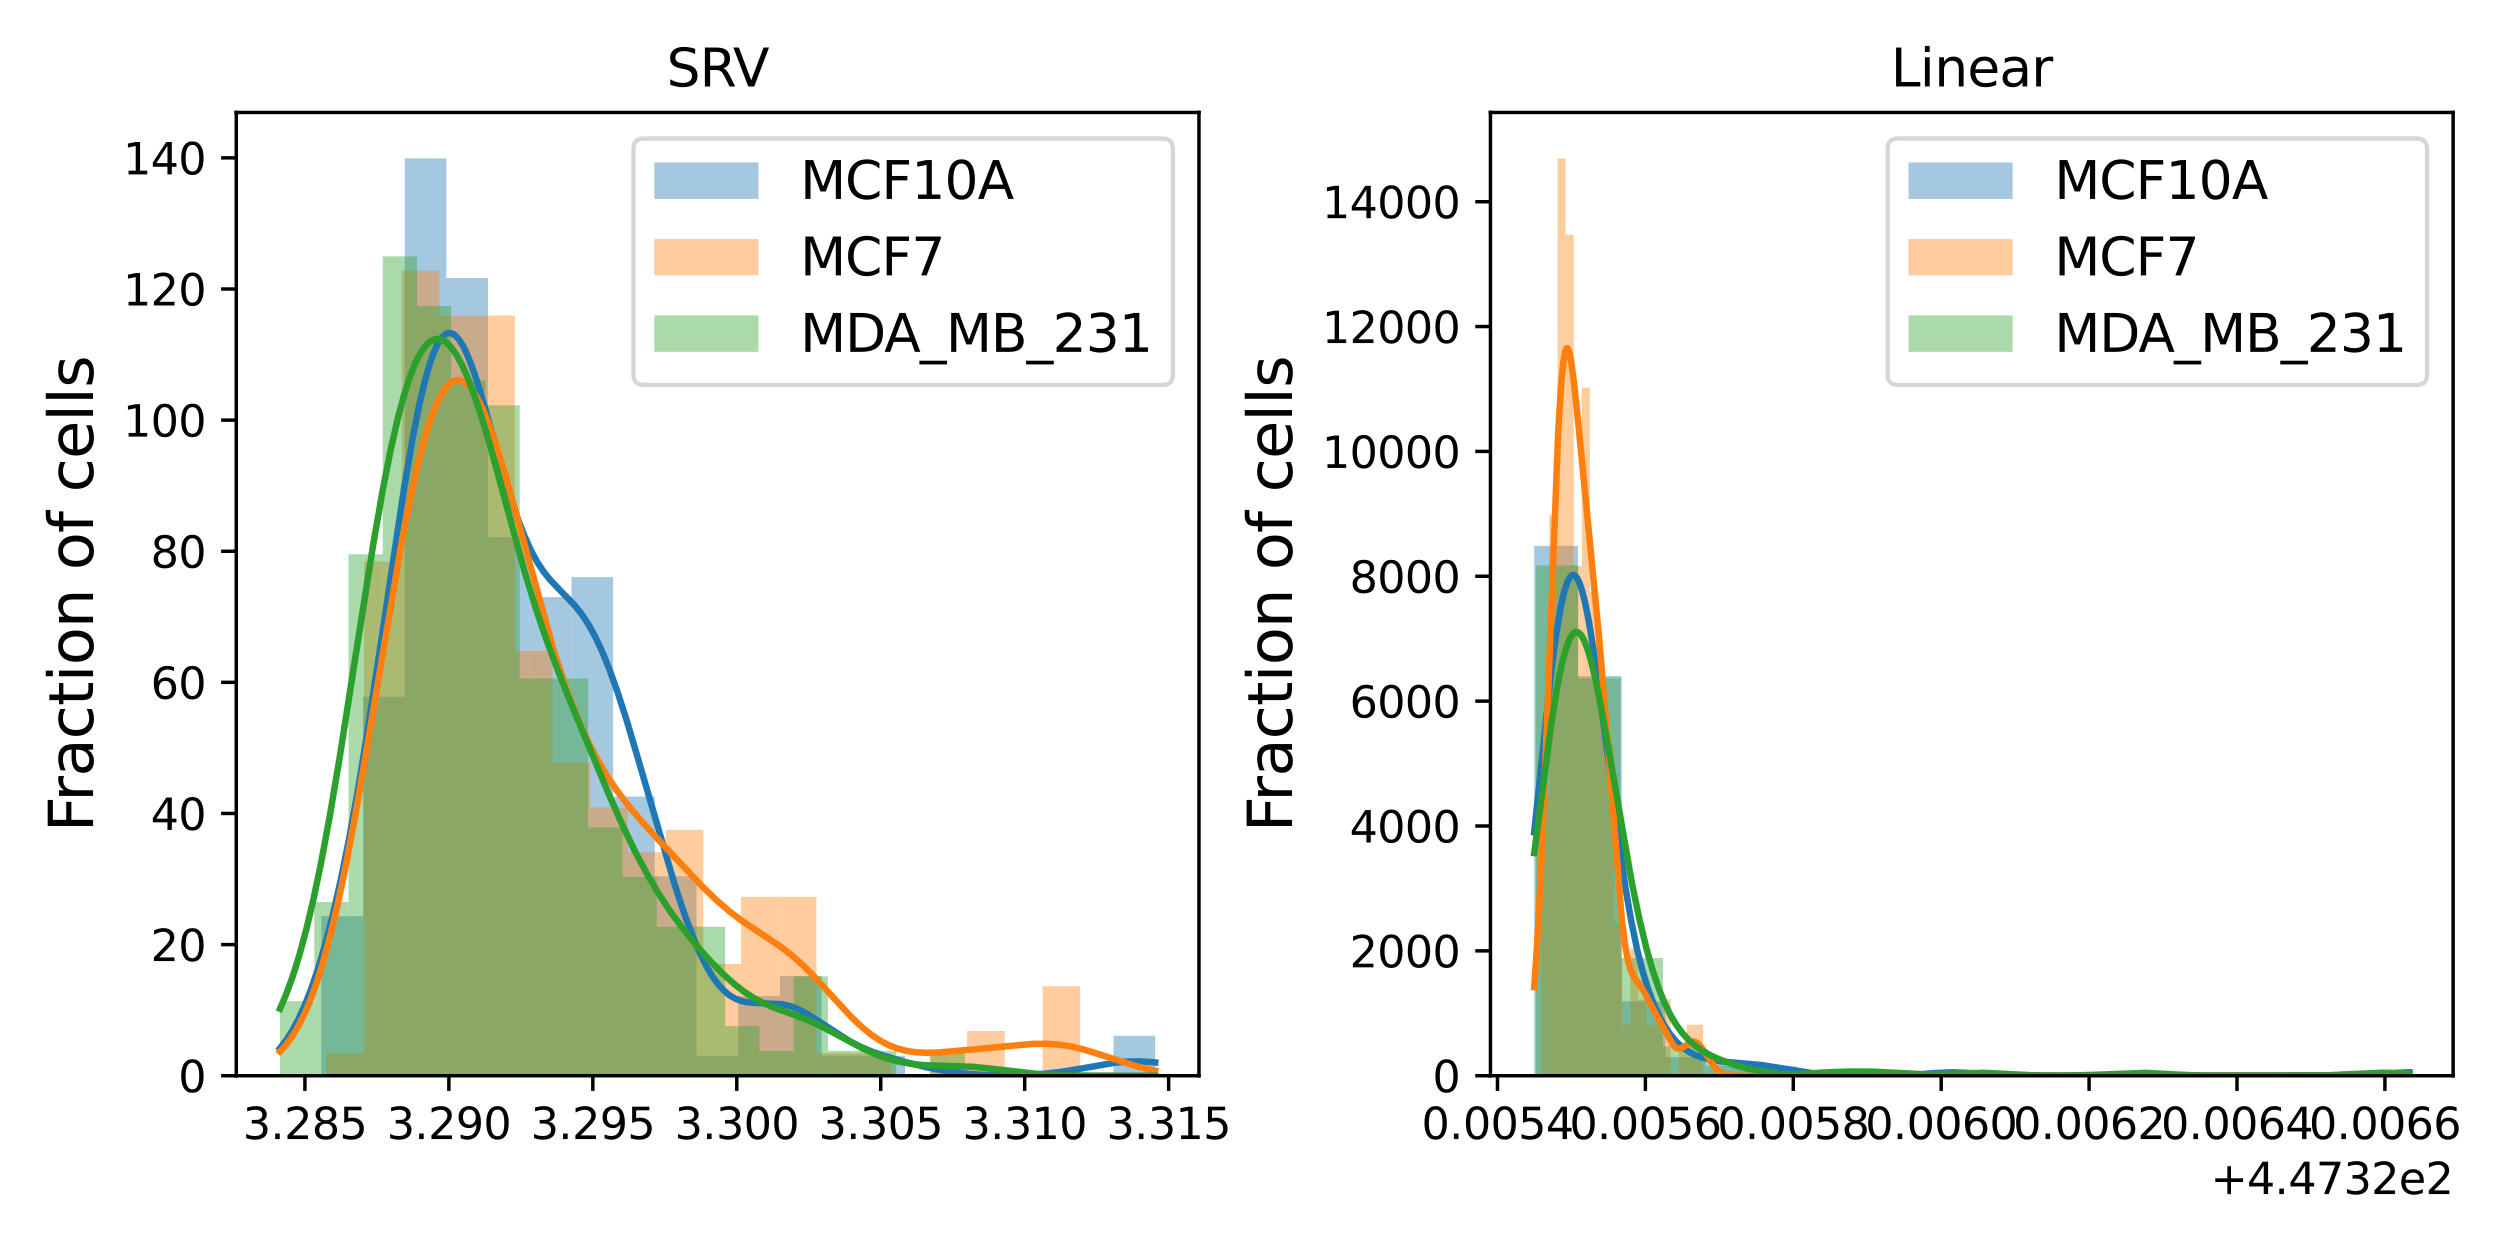 <?xml version="1.0" encoding="utf-8" standalone="no"?>
<!DOCTYPE svg PUBLIC "-//W3C//DTD SVG 1.1//EN"
  "http://www.w3.org/Graphics/SVG/1.1/DTD/svg11.dtd">
<svg xmlns:xlink="http://www.w3.org/1999/xlink" width="576pt" height="288pt" viewBox="0 0 576 288" xmlns="http://www.w3.org/2000/svg" version="1.1">
 <defs>
  <style type="text/css">*{stroke-linejoin: round; stroke-linecap: butt}</style>
 </defs>
 <g id="figure_1">
  <g id="patch_1">
   <path d="M 0 288 
L 576 288 
L 576 0 
L 0 0 
z
" style="fill: #ffffff"/>
  </g>
  <g id="axes_1">
   <g id="patch_2">
    <path d="M 54.437 247.844 
L 276.238 247.844 
L 276.238 25.918 
L 54.437 25.918 
z
" style="fill: #ffffff"/>
   </g>
   <g id="patch_3">
    <path d="M 74.026 247.844 
L 83.633 247.844 
L 83.633 211.086 
L 74.026 211.086 
z
" clip-path="url(#pb18fab76de)" style="fill: #1f77b4; opacity: 0.4"/>
   </g>
   <g id="patch_4">
    <path d="M 83.633 247.844 
L 93.239 247.844 
L 93.239 160.544 
L 83.633 160.544 
z
" clip-path="url(#pb18fab76de)" style="fill: #1f77b4; opacity: 0.4"/>
   </g>
   <g id="patch_5">
    <path d="M 93.239 247.844 
L 102.846 247.844 
L 102.846 36.486 
L 93.239 36.486 
z
" clip-path="url(#pb18fab76de)" style="fill: #1f77b4; opacity: 0.4"/>
   </g>
   <g id="patch_6">
    <path d="M 102.846 247.844 
L 112.452 247.844 
L 112.452 64.054 
L 102.846 64.054 
z
" clip-path="url(#pb18fab76de)" style="fill: #1f77b4; opacity: 0.4"/>
   </g>
   <g id="patch_7">
    <path d="M 112.452 247.844 
L 122.059 247.844 
L 122.059 123.786 
L 112.452 123.786 
z
" clip-path="url(#pb18fab76de)" style="fill: #1f77b4; opacity: 0.4"/>
   </g>
   <g id="patch_8">
    <path d="M 122.059 247.844 
L 131.665 247.844 
L 131.665 137.57 
L 122.059 137.57 
z
" clip-path="url(#pb18fab76de)" style="fill: #1f77b4; opacity: 0.4"/>
   </g>
   <g id="patch_9">
    <path d="M 131.665 247.844 
L 141.272 247.844 
L 141.272 132.975 
L 131.665 132.975 
z
" clip-path="url(#pb18fab76de)" style="fill: #1f77b4; opacity: 0.4"/>
   </g>
   <g id="patch_10">
    <path d="M 141.272 247.844 
L 150.878 247.844 
L 150.878 183.517 
L 141.272 183.517 
z
" clip-path="url(#pb18fab76de)" style="fill: #1f77b4; opacity: 0.4"/>
   </g>
   <g id="patch_11">
    <path d="M 150.878 247.844 
L 160.485 247.844 
L 160.485 201.896 
L 150.878 201.896 
z
" clip-path="url(#pb18fab76de)" style="fill: #1f77b4; opacity: 0.4"/>
   </g>
   <g id="patch_12">
    <path d="M 160.485 247.844 
L 170.091 247.844 
L 170.091 243.249 
L 160.485 243.249 
z
" clip-path="url(#pb18fab76de)" style="fill: #1f77b4; opacity: 0.4"/>
   </g>
   <g id="patch_13">
    <path d="M 170.091 247.844 
L 179.697 247.844 
L 179.697 229.465 
L 170.091 229.465 
z
" clip-path="url(#pb18fab76de)" style="fill: #1f77b4; opacity: 0.4"/>
   </g>
   <g id="patch_14">
    <path d="M 179.697 247.844 
L 189.304 247.844 
L 189.304 224.87 
L 179.697 224.87 
z
" clip-path="url(#pb18fab76de)" style="fill: #1f77b4; opacity: 0.4"/>
   </g>
   <g id="patch_15">
    <path d="M 189.304 247.844 
L 198.91 247.844 
L 198.91 243.249 
L 189.304 243.249 
z
" clip-path="url(#pb18fab76de)" style="fill: #1f77b4; opacity: 0.4"/>
   </g>
   <g id="patch_16">
    <path d="M 198.91 247.844 
L 208.517 247.844 
L 208.517 243.249 
L 198.91 243.249 
z
" clip-path="url(#pb18fab76de)" style="fill: #1f77b4; opacity: 0.4"/>
   </g>
   <g id="patch_17">
    <path d="M 208.517 247.844 
L 218.123 247.844 
L 218.123 247.844 
L 208.517 247.844 
z
" clip-path="url(#pb18fab76de)" style="fill: #1f77b4; opacity: 0.4"/>
   </g>
   <g id="patch_18">
    <path d="M 218.123 247.844 
L 227.73 247.844 
L 227.73 247.844 
L 218.123 247.844 
z
" clip-path="url(#pb18fab76de)" style="fill: #1f77b4; opacity: 0.4"/>
   </g>
   <g id="patch_19">
    <path d="M 227.73 247.844 
L 237.336 247.844 
L 237.336 247.844 
L 227.73 247.844 
z
" clip-path="url(#pb18fab76de)" style="fill: #1f77b4; opacity: 0.4"/>
   </g>
   <g id="patch_20">
    <path d="M 237.336 247.844 
L 246.943 247.844 
L 246.943 247.844 
L 237.336 247.844 
z
" clip-path="url(#pb18fab76de)" style="fill: #1f77b4; opacity: 0.4"/>
   </g>
   <g id="patch_21">
    <path d="M 246.943 247.844 
L 256.549 247.844 
L 256.549 247.844 
L 246.943 247.844 
z
" clip-path="url(#pb18fab76de)" style="fill: #1f77b4; opacity: 0.4"/>
   </g>
   <g id="patch_22">
    <path d="M 256.549 247.844 
L 266.156 247.844 
L 266.156 238.654 
L 256.549 238.654 
z
" clip-path="url(#pb18fab76de)" style="fill: #1f77b4; opacity: 0.4"/>
   </g>
   <g id="patch_23">
    <path d="M 75.206 247.844 
L 83.889 247.844 
L 83.889 242.692 
L 75.206 242.692 
z
" clip-path="url(#pb18fab76de)" style="fill: #ff7f0e; opacity: 0.4"/>
   </g>
   <g id="patch_24">
    <path d="M 83.889 247.844 
L 92.572 247.844 
L 92.572 129.364 
L 83.889 129.364 
z
" clip-path="url(#pb18fab76de)" style="fill: #ff7f0e; opacity: 0.4"/>
   </g>
   <g id="patch_25">
    <path d="M 92.572 247.844 
L 101.256 247.844 
L 101.256 62.397 
L 92.572 62.397 
z
" clip-path="url(#pb18fab76de)" style="fill: #ff7f0e; opacity: 0.4"/>
   </g>
   <g id="patch_26">
    <path d="M 101.256 247.844 
L 109.939 247.844 
L 109.939 72.699 
L 101.256 72.699 
z
" clip-path="url(#pb18fab76de)" style="fill: #ff7f0e; opacity: 0.4"/>
   </g>
   <g id="patch_27">
    <path d="M 109.939 247.844 
L 118.622 247.844 
L 118.622 72.699 
L 109.939 72.699 
z
" clip-path="url(#pb18fab76de)" style="fill: #ff7f0e; opacity: 0.4"/>
   </g>
   <g id="patch_28">
    <path d="M 118.622 247.844 
L 127.305 247.844 
L 127.305 149.969 
L 118.622 149.969 
z
" clip-path="url(#pb18fab76de)" style="fill: #ff7f0e; opacity: 0.4"/>
   </g>
   <g id="patch_29">
    <path d="M 127.305 247.844 
L 135.989 247.844 
L 135.989 175.725 
L 127.305 175.725 
z
" clip-path="url(#pb18fab76de)" style="fill: #ff7f0e; opacity: 0.4"/>
   </g>
   <g id="patch_30">
    <path d="M 135.989 247.844 
L 144.672 247.844 
L 144.672 186.028 
L 135.989 186.028 
z
" clip-path="url(#pb18fab76de)" style="fill: #ff7f0e; opacity: 0.4"/>
   </g>
   <g id="patch_31">
    <path d="M 144.672 247.844 
L 153.355 247.844 
L 153.355 196.331 
L 144.672 196.331 
z
" clip-path="url(#pb18fab76de)" style="fill: #ff7f0e; opacity: 0.4"/>
   </g>
   <g id="patch_32">
    <path d="M 153.355 247.844 
L 162.039 247.844 
L 162.039 191.179 
L 153.355 191.179 
z
" clip-path="url(#pb18fab76de)" style="fill: #ff7f0e; opacity: 0.4"/>
   </g>
   <g id="patch_33">
    <path d="M 162.039 247.844 
L 170.722 247.844 
L 170.722 222.087 
L 162.039 222.087 
z
" clip-path="url(#pb18fab76de)" style="fill: #ff7f0e; opacity: 0.4"/>
   </g>
   <g id="patch_34">
    <path d="M 170.722 247.844 
L 179.405 247.844 
L 179.405 206.633 
L 170.722 206.633 
z
" clip-path="url(#pb18fab76de)" style="fill: #ff7f0e; opacity: 0.4"/>
   </g>
   <g id="patch_35">
    <path d="M 179.405 247.844 
L 188.089 247.844 
L 188.089 206.633 
L 179.405 206.633 
z
" clip-path="url(#pb18fab76de)" style="fill: #ff7f0e; opacity: 0.4"/>
   </g>
   <g id="patch_36">
    <path d="M 188.089 247.844 
L 196.772 247.844 
L 196.772 242.692 
L 188.089 242.692 
z
" clip-path="url(#pb18fab76de)" style="fill: #ff7f0e; opacity: 0.4"/>
   </g>
   <g id="patch_37">
    <path d="M 196.772 247.844 
L 205.455 247.844 
L 205.455 242.692 
L 196.772 242.692 
z
" clip-path="url(#pb18fab76de)" style="fill: #ff7f0e; opacity: 0.4"/>
   </g>
   <g id="patch_38">
    <path d="M 205.455 247.844 
L 214.138 247.844 
L 214.138 247.844 
L 205.455 247.844 
z
" clip-path="url(#pb18fab76de)" style="fill: #ff7f0e; opacity: 0.4"/>
   </g>
   <g id="patch_39">
    <path d="M 214.138 247.844 
L 222.822 247.844 
L 222.822 242.692 
L 214.138 242.692 
z
" clip-path="url(#pb18fab76de)" style="fill: #ff7f0e; opacity: 0.4"/>
   </g>
   <g id="patch_40">
    <path d="M 222.822 247.844 
L 231.505 247.844 
L 231.505 237.541 
L 222.822 237.541 
z
" clip-path="url(#pb18fab76de)" style="fill: #ff7f0e; opacity: 0.4"/>
   </g>
   <g id="patch_41">
    <path d="M 231.505 247.844 
L 240.188 247.844 
L 240.188 247.844 
L 231.505 247.844 
z
" clip-path="url(#pb18fab76de)" style="fill: #ff7f0e; opacity: 0.4"/>
   </g>
   <g id="patch_42">
    <path d="M 240.188 247.844 
L 248.872 247.844 
L 248.872 227.239 
L 240.188 227.239 
z
" clip-path="url(#pb18fab76de)" style="fill: #ff7f0e; opacity: 0.4"/>
   </g>
   <g id="patch_43">
    <path d="M 64.519 247.844 
L 72.408 247.844 
L 72.408 230.682 
L 64.519 230.682 
z
" clip-path="url(#pb18fab76de)" style="fill: #2ca02c; opacity: 0.4"/>
   </g>
   <g id="patch_44">
    <path d="M 72.408 247.844 
L 80.298 247.844 
L 80.298 207.799 
L 72.408 207.799 
z
" clip-path="url(#pb18fab76de)" style="fill: #2ca02c; opacity: 0.4"/>
   </g>
   <g id="patch_45">
    <path d="M 80.298 247.844 
L 88.187 247.844 
L 88.187 127.71 
L 80.298 127.71 
z
" clip-path="url(#pb18fab76de)" style="fill: #2ca02c; opacity: 0.4"/>
   </g>
   <g id="patch_46">
    <path d="M 88.187 247.844 
L 96.077 247.844 
L 96.077 59.063 
L 88.187 59.063 
z
" clip-path="url(#pb18fab76de)" style="fill: #2ca02c; opacity: 0.4"/>
   </g>
   <g id="patch_47">
    <path d="M 96.077 247.844 
L 103.966 247.844 
L 103.966 70.504 
L 96.077 70.504 
z
" clip-path="url(#pb18fab76de)" style="fill: #2ca02c; opacity: 0.4"/>
   </g>
   <g id="patch_48">
    <path d="M 103.966 247.844 
L 111.856 247.844 
L 111.856 87.666 
L 103.966 87.666 
z
" clip-path="url(#pb18fab76de)" style="fill: #2ca02c; opacity: 0.4"/>
   </g>
   <g id="patch_49">
    <path d="M 111.856 247.844 
L 119.746 247.844 
L 119.746 93.387 
L 111.856 93.387 
z
" clip-path="url(#pb18fab76de)" style="fill: #2ca02c; opacity: 0.4"/>
   </g>
   <g id="patch_50">
    <path d="M 119.746 247.844 
L 127.635 247.844 
L 127.635 156.314 
L 119.746 156.314 
z
" clip-path="url(#pb18fab76de)" style="fill: #2ca02c; opacity: 0.4"/>
   </g>
   <g id="patch_51">
    <path d="M 127.635 247.844 
L 135.525 247.844 
L 135.525 156.314 
L 127.635 156.314 
z
" clip-path="url(#pb18fab76de)" style="fill: #2ca02c; opacity: 0.4"/>
   </g>
   <g id="patch_52">
    <path d="M 135.525 247.844 
L 143.414 247.844 
L 143.414 190.637 
L 135.525 190.637 
z
" clip-path="url(#pb18fab76de)" style="fill: #2ca02c; opacity: 0.4"/>
   </g>
   <g id="patch_53">
    <path d="M 143.414 247.844 
L 151.304 247.844 
L 151.304 202.079 
L 143.414 202.079 
z
" clip-path="url(#pb18fab76de)" style="fill: #2ca02c; opacity: 0.4"/>
   </g>
   <g id="patch_54">
    <path d="M 151.304 247.844 
L 159.193 247.844 
L 159.193 213.52 
L 151.304 213.52 
z
" clip-path="url(#pb18fab76de)" style="fill: #2ca02c; opacity: 0.4"/>
   </g>
   <g id="patch_55">
    <path d="M 159.193 247.844 
L 167.083 247.844 
L 167.083 213.52 
L 159.193 213.52 
z
" clip-path="url(#pb18fab76de)" style="fill: #2ca02c; opacity: 0.4"/>
   </g>
   <g id="patch_56">
    <path d="M 167.083 247.844 
L 174.972 247.844 
L 174.972 236.402 
L 167.083 236.402 
z
" clip-path="url(#pb18fab76de)" style="fill: #2ca02c; opacity: 0.4"/>
   </g>
   <g id="patch_57">
    <path d="M 174.972 247.844 
L 182.862 247.844 
L 182.862 242.123 
L 174.972 242.123 
z
" clip-path="url(#pb18fab76de)" style="fill: #2ca02c; opacity: 0.4"/>
   </g>
   <g id="patch_58">
    <path d="M 182.862 247.844 
L 190.752 247.844 
L 190.752 224.961 
L 182.862 224.961 
z
" clip-path="url(#pb18fab76de)" style="fill: #2ca02c; opacity: 0.4"/>
   </g>
   <g id="patch_59">
    <path d="M 190.752 247.844 
L 198.641 247.844 
L 198.641 242.123 
L 190.752 242.123 
z
" clip-path="url(#pb18fab76de)" style="fill: #2ca02c; opacity: 0.4"/>
   </g>
   <g id="patch_60">
    <path d="M 198.641 247.844 
L 206.531 247.844 
L 206.531 242.123 
L 198.641 242.123 
z
" clip-path="url(#pb18fab76de)" style="fill: #2ca02c; opacity: 0.4"/>
   </g>
   <g id="patch_61">
    <path d="M 206.531 247.844 
L 214.42 247.844 
L 214.42 247.844 
L 206.531 247.844 
z
" clip-path="url(#pb18fab76de)" style="fill: #2ca02c; opacity: 0.4"/>
   </g>
   <g id="patch_62">
    <path d="M 214.42 247.844 
L 222.31 247.844 
L 222.31 242.123 
L 214.42 242.123 
z
" clip-path="url(#pb18fab76de)" style="fill: #2ca02c; opacity: 0.4"/>
   </g>
   <g id="matplotlib.axis_1">
    <g id="xtick_1">
     <g id="line2d_1">
      <defs>
       <path id="m88ed9d9b7a" d="M 0 0 
L 0 3.5 
" style="stroke: #000000; stroke-width: 0.8"/>
      </defs>
      <g>
       <use xlink:href="#m88ed9d9b7a" x="70.254" y="247.844" style="stroke: #000000; stroke-width: 0.8"/>
      </g>
     </g>
     <g id="text_1">
      <!-- 3.285 -->
      <g transform="translate(55.94 262.442) scale(0.1 -0.1)">
       <defs>
        <path id="DejaVuSans-33" d="M 2597 2516 
Q 3050 2419 3304 2112 
Q 3559 1806 3559 1356 
Q 3559 666 3084 287 
Q 2609 -91 1734 -91 
Q 1441 -91 1130 -33 
Q 819 25 488 141 
L 488 750 
Q 750 597 1062 519 
Q 1375 441 1716 441 
Q 2309 441 2620 675 
Q 2931 909 2931 1356 
Q 2931 1769 2642 2001 
Q 2353 2234 1838 2234 
L 1294 2234 
L 1294 2753 
L 1863 2753 
Q 2328 2753 2575 2939 
Q 2822 3125 2822 3475 
Q 2822 3834 2567 4026 
Q 2313 4219 1838 4219 
Q 1578 4219 1281 4162 
Q 984 4106 628 3988 
L 628 4550 
Q 988 4650 1302 4700 
Q 1616 4750 1894 4750 
Q 2613 4750 3031 4423 
Q 3450 4097 3450 3541 
Q 3450 3153 3228 2886 
Q 3006 2619 2597 2516 
z
" transform="scale(0.016)"/>
        <path id="DejaVuSans-2e" d="M 684 794 
L 1344 794 
L 1344 0 
L 684 0 
L 684 794 
z
" transform="scale(0.016)"/>
        <path id="DejaVuSans-32" d="M 1228 531 
L 3431 531 
L 3431 0 
L 469 0 
L 469 531 
Q 828 903 1448 1529 
Q 2069 2156 2228 2338 
Q 2531 2678 2651 2914 
Q 2772 3150 2772 3378 
Q 2772 3750 2511 3984 
Q 2250 4219 1831 4219 
Q 1534 4219 1204 4116 
Q 875 4013 500 3803 
L 500 4441 
Q 881 4594 1212 4672 
Q 1544 4750 1819 4750 
Q 2544 4750 2975 4387 
Q 3406 4025 3406 3419 
Q 3406 3131 3298 2873 
Q 3191 2616 2906 2266 
Q 2828 2175 2409 1742 
Q 1991 1309 1228 531 
z
" transform="scale(0.016)"/>
        <path id="DejaVuSans-38" d="M 2034 2216 
Q 1584 2216 1326 1975 
Q 1069 1734 1069 1313 
Q 1069 891 1326 650 
Q 1584 409 2034 409 
Q 2484 409 2743 651 
Q 3003 894 3003 1313 
Q 3003 1734 2745 1975 
Q 2488 2216 2034 2216 
z
M 1403 2484 
Q 997 2584 770 2862 
Q 544 3141 544 3541 
Q 544 4100 942 4425 
Q 1341 4750 2034 4750 
Q 2731 4750 3128 4425 
Q 3525 4100 3525 3541 
Q 3525 3141 3298 2862 
Q 3072 2584 2669 2484 
Q 3125 2378 3379 2068 
Q 3634 1759 3634 1313 
Q 3634 634 3220 271 
Q 2806 -91 2034 -91 
Q 1263 -91 848 271 
Q 434 634 434 1313 
Q 434 1759 690 2068 
Q 947 2378 1403 2484 
z
M 1172 3481 
Q 1172 3119 1398 2916 
Q 1625 2713 2034 2713 
Q 2441 2713 2670 2916 
Q 2900 3119 2900 3481 
Q 2900 3844 2670 4047 
Q 2441 4250 2034 4250 
Q 1625 4250 1398 4047 
Q 1172 3844 1172 3481 
z
" transform="scale(0.016)"/>
        <path id="DejaVuSans-35" d="M 691 4666 
L 3169 4666 
L 3169 4134 
L 1269 4134 
L 1269 2991 
Q 1406 3038 1543 3061 
Q 1681 3084 1819 3084 
Q 2600 3084 3056 2656 
Q 3513 2228 3513 1497 
Q 3513 744 3044 326 
Q 2575 -91 1722 -91 
Q 1428 -91 1123 -41 
Q 819 9 494 109 
L 494 744 
Q 775 591 1075 516 
Q 1375 441 1709 441 
Q 2250 441 2565 725 
Q 2881 1009 2881 1497 
Q 2881 1984 2565 2268 
Q 2250 2553 1709 2553 
Q 1456 2553 1204 2497 
Q 953 2441 691 2322 
L 691 4666 
z
" transform="scale(0.016)"/>
       </defs>
       <use xlink:href="#DejaVuSans-33"/>
       <use xlink:href="#DejaVuSans-2e" x="63.623"/>
       <use xlink:href="#DejaVuSans-32" x="95.41"/>
       <use xlink:href="#DejaVuSans-38" x="159.033"/>
       <use xlink:href="#DejaVuSans-35" x="222.656"/>
      </g>
     </g>
    </g>
    <g id="xtick_2">
     <g id="line2d_2">
      <g>
       <use xlink:href="#m88ed9d9b7a" x="103.421" y="247.844" style="stroke: #000000; stroke-width: 0.8"/>
      </g>
     </g>
     <g id="text_2">
      <!-- 3.290 -->
      <g transform="translate(89.107 262.442) scale(0.1 -0.1)">
       <defs>
        <path id="DejaVuSans-39" d="M 703 97 
L 703 672 
Q 941 559 1184 500 
Q 1428 441 1663 441 
Q 2288 441 2617 861 
Q 2947 1281 2994 2138 
Q 2813 1869 2534 1725 
Q 2256 1581 1919 1581 
Q 1219 1581 811 2004 
Q 403 2428 403 3163 
Q 403 3881 828 4315 
Q 1253 4750 1959 4750 
Q 2769 4750 3195 4129 
Q 3622 3509 3622 2328 
Q 3622 1225 3098 567 
Q 2575 -91 1691 -91 
Q 1453 -91 1209 -44 
Q 966 3 703 97 
z
M 1959 2075 
Q 2384 2075 2632 2365 
Q 2881 2656 2881 3163 
Q 2881 3666 2632 3958 
Q 2384 4250 1959 4250 
Q 1534 4250 1286 3958 
Q 1038 3666 1038 3163 
Q 1038 2656 1286 2365 
Q 1534 2075 1959 2075 
z
" transform="scale(0.016)"/>
        <path id="DejaVuSans-30" d="M 2034 4250 
Q 1547 4250 1301 3770 
Q 1056 3291 1056 2328 
Q 1056 1369 1301 889 
Q 1547 409 2034 409 
Q 2525 409 2770 889 
Q 3016 1369 3016 2328 
Q 3016 3291 2770 3770 
Q 2525 4250 2034 4250 
z
M 2034 4750 
Q 2819 4750 3233 4129 
Q 3647 3509 3647 2328 
Q 3647 1150 3233 529 
Q 2819 -91 2034 -91 
Q 1250 -91 836 529 
Q 422 1150 422 2328 
Q 422 3509 836 4129 
Q 1250 4750 2034 4750 
z
" transform="scale(0.016)"/>
       </defs>
       <use xlink:href="#DejaVuSans-33"/>
       <use xlink:href="#DejaVuSans-2e" x="63.623"/>
       <use xlink:href="#DejaVuSans-32" x="95.41"/>
       <use xlink:href="#DejaVuSans-39" x="159.033"/>
       <use xlink:href="#DejaVuSans-30" x="222.656"/>
      </g>
     </g>
    </g>
    <g id="xtick_3">
     <g id="line2d_3">
      <g>
       <use xlink:href="#m88ed9d9b7a" x="136.588" y="247.844" style="stroke: #000000; stroke-width: 0.8"/>
      </g>
     </g>
     <g id="text_3">
      <!-- 3.295 -->
      <g transform="translate(122.274 262.442) scale(0.1 -0.1)">
       <use xlink:href="#DejaVuSans-33"/>
       <use xlink:href="#DejaVuSans-2e" x="63.623"/>
       <use xlink:href="#DejaVuSans-32" x="95.41"/>
       <use xlink:href="#DejaVuSans-39" x="159.033"/>
       <use xlink:href="#DejaVuSans-35" x="222.656"/>
      </g>
     </g>
    </g>
    <g id="xtick_4">
     <g id="line2d_4">
      <g>
       <use xlink:href="#m88ed9d9b7a" x="169.755" y="247.844" style="stroke: #000000; stroke-width: 0.8"/>
      </g>
     </g>
     <g id="text_4">
      <!-- 3.300 -->
      <g transform="translate(155.441 262.442) scale(0.1 -0.1)">
       <use xlink:href="#DejaVuSans-33"/>
       <use xlink:href="#DejaVuSans-2e" x="63.623"/>
       <use xlink:href="#DejaVuSans-33" x="95.41"/>
       <use xlink:href="#DejaVuSans-30" x="159.033"/>
       <use xlink:href="#DejaVuSans-30" x="222.656"/>
      </g>
     </g>
    </g>
    <g id="xtick_5">
     <g id="line2d_5">
      <g>
       <use xlink:href="#m88ed9d9b7a" x="202.922" y="247.844" style="stroke: #000000; stroke-width: 0.8"/>
      </g>
     </g>
     <g id="text_5">
      <!-- 3.305 -->
      <g transform="translate(188.608 262.442) scale(0.1 -0.1)">
       <use xlink:href="#DejaVuSans-33"/>
       <use xlink:href="#DejaVuSans-2e" x="63.623"/>
       <use xlink:href="#DejaVuSans-33" x="95.41"/>
       <use xlink:href="#DejaVuSans-30" x="159.033"/>
       <use xlink:href="#DejaVuSans-35" x="222.656"/>
      </g>
     </g>
    </g>
    <g id="xtick_6">
     <g id="line2d_6">
      <g>
       <use xlink:href="#m88ed9d9b7a" x="236.089" y="247.844" style="stroke: #000000; stroke-width: 0.8"/>
      </g>
     </g>
     <g id="text_6">
      <!-- 3.310 -->
      <g transform="translate(221.775 262.442) scale(0.1 -0.1)">
       <defs>
        <path id="DejaVuSans-31" d="M 794 531 
L 1825 531 
L 1825 4091 
L 703 3866 
L 703 4441 
L 1819 4666 
L 2450 4666 
L 2450 531 
L 3481 531 
L 3481 0 
L 794 0 
L 794 531 
z
" transform="scale(0.016)"/>
       </defs>
       <use xlink:href="#DejaVuSans-33"/>
       <use xlink:href="#DejaVuSans-2e" x="63.623"/>
       <use xlink:href="#DejaVuSans-33" x="95.41"/>
       <use xlink:href="#DejaVuSans-31" x="159.033"/>
       <use xlink:href="#DejaVuSans-30" x="222.656"/>
      </g>
     </g>
    </g>
    <g id="xtick_7">
     <g id="line2d_7">
      <g>
       <use xlink:href="#m88ed9d9b7a" x="269.256" y="247.844" style="stroke: #000000; stroke-width: 0.8"/>
      </g>
     </g>
     <g id="text_7">
      <!-- 3.315 -->
      <g transform="translate(254.942 262.442) scale(0.1 -0.1)">
       <use xlink:href="#DejaVuSans-33"/>
       <use xlink:href="#DejaVuSans-2e" x="63.623"/>
       <use xlink:href="#DejaVuSans-33" x="95.41"/>
       <use xlink:href="#DejaVuSans-31" x="159.033"/>
       <use xlink:href="#DejaVuSans-35" x="222.656"/>
      </g>
     </g>
    </g>
   </g>
   <g id="matplotlib.axis_2">
    <g id="ytick_1">
     <g id="line2d_8">
      <defs>
       <path id="mb2a5d30b52" d="M 0 0 
L -3.5 0 
" style="stroke: #000000; stroke-width: 0.8"/>
      </defs>
      <g>
       <use xlink:href="#mb2a5d30b52" x="54.437" y="247.844" style="stroke: #000000; stroke-width: 0.8"/>
      </g>
     </g>
     <g id="text_8">
      <!-- 0 -->
      <g transform="translate(41.074 251.643) scale(0.1 -0.1)">
       <use xlink:href="#DejaVuSans-30"/>
      </g>
     </g>
    </g>
    <g id="ytick_2">
     <g id="line2d_9">
      <g>
       <use xlink:href="#mb2a5d30b52" x="54.437" y="217.634" style="stroke: #000000; stroke-width: 0.8"/>
      </g>
     </g>
     <g id="text_9">
      <!-- 20 -->
      <g transform="translate(34.712 221.433) scale(0.1 -0.1)">
       <use xlink:href="#DejaVuSans-32"/>
       <use xlink:href="#DejaVuSans-30" x="63.623"/>
      </g>
     </g>
    </g>
    <g id="ytick_3">
     <g id="line2d_10">
      <g>
       <use xlink:href="#mb2a5d30b52" x="54.437" y="187.425" style="stroke: #000000; stroke-width: 0.8"/>
      </g>
     </g>
     <g id="text_10">
      <!-- 40 -->
      <g transform="translate(34.712 191.224) scale(0.1 -0.1)">
       <defs>
        <path id="DejaVuSans-34" d="M 2419 4116 
L 825 1625 
L 2419 1625 
L 2419 4116 
z
M 2253 4666 
L 3047 4666 
L 3047 1625 
L 3713 1625 
L 3713 1100 
L 3047 1100 
L 3047 0 
L 2419 0 
L 2419 1100 
L 313 1100 
L 313 1709 
L 2253 4666 
z
" transform="scale(0.016)"/>
       </defs>
       <use xlink:href="#DejaVuSans-34"/>
       <use xlink:href="#DejaVuSans-30" x="63.623"/>
      </g>
     </g>
    </g>
    <g id="ytick_4">
     <g id="line2d_11">
      <g>
       <use xlink:href="#mb2a5d30b52" x="54.437" y="157.215" style="stroke: #000000; stroke-width: 0.8"/>
      </g>
     </g>
     <g id="text_11">
      <!-- 60 -->
      <g transform="translate(34.712 161.014) scale(0.1 -0.1)">
       <defs>
        <path id="DejaVuSans-36" d="M 2113 2584 
Q 1688 2584 1439 2293 
Q 1191 2003 1191 1497 
Q 1191 994 1439 701 
Q 1688 409 2113 409 
Q 2538 409 2786 701 
Q 3034 994 3034 1497 
Q 3034 2003 2786 2293 
Q 2538 2584 2113 2584 
z
M 3366 4563 
L 3366 3988 
Q 3128 4100 2886 4159 
Q 2644 4219 2406 4219 
Q 1781 4219 1451 3797 
Q 1122 3375 1075 2522 
Q 1259 2794 1537 2939 
Q 1816 3084 2150 3084 
Q 2853 3084 3261 2657 
Q 3669 2231 3669 1497 
Q 3669 778 3244 343 
Q 2819 -91 2113 -91 
Q 1303 -91 875 529 
Q 447 1150 447 2328 
Q 447 3434 972 4092 
Q 1497 4750 2381 4750 
Q 2619 4750 2861 4703 
Q 3103 4656 3366 4563 
z
" transform="scale(0.016)"/>
       </defs>
       <use xlink:href="#DejaVuSans-36"/>
       <use xlink:href="#DejaVuSans-30" x="63.623"/>
      </g>
     </g>
    </g>
    <g id="ytick_5">
     <g id="line2d_12">
      <g>
       <use xlink:href="#mb2a5d30b52" x="54.437" y="127.006" style="stroke: #000000; stroke-width: 0.8"/>
      </g>
     </g>
     <g id="text_12">
      <!-- 80 -->
      <g transform="translate(34.712 130.805) scale(0.1 -0.1)">
       <use xlink:href="#DejaVuSans-38"/>
       <use xlink:href="#DejaVuSans-30" x="63.623"/>
      </g>
     </g>
    </g>
    <g id="ytick_6">
     <g id="line2d_13">
      <g>
       <use xlink:href="#mb2a5d30b52" x="54.437" y="96.796" style="stroke: #000000; stroke-width: 0.8"/>
      </g>
     </g>
     <g id="text_13">
      <!-- 100 -->
      <g transform="translate(28.349 100.596) scale(0.1 -0.1)">
       <use xlink:href="#DejaVuSans-31"/>
       <use xlink:href="#DejaVuSans-30" x="63.623"/>
       <use xlink:href="#DejaVuSans-30" x="127.246"/>
      </g>
     </g>
    </g>
    <g id="ytick_7">
     <g id="line2d_14">
      <g>
       <use xlink:href="#mb2a5d30b52" x="54.437" y="66.587" style="stroke: #000000; stroke-width: 0.8"/>
      </g>
     </g>
     <g id="text_14">
      <!-- 120 -->
      <g transform="translate(28.349 70.386) scale(0.1 -0.1)">
       <use xlink:href="#DejaVuSans-31"/>
       <use xlink:href="#DejaVuSans-32" x="63.623"/>
       <use xlink:href="#DejaVuSans-30" x="127.246"/>
      </g>
     </g>
    </g>
    <g id="ytick_8">
     <g id="line2d_15">
      <g>
       <use xlink:href="#mb2a5d30b52" x="54.437" y="36.377" style="stroke: #000000; stroke-width: 0.8"/>
      </g>
     </g>
     <g id="text_15">
      <!-- 140 -->
      <g transform="translate(28.349 40.177) scale(0.1 -0.1)">
       <use xlink:href="#DejaVuSans-31"/>
       <use xlink:href="#DejaVuSans-34" x="63.623"/>
       <use xlink:href="#DejaVuSans-30" x="127.246"/>
      </g>
     </g>
    </g>
    <g id="text_16">
     <!-- Fraction of cells -->
     <g transform="translate(21.438 191.713) rotate(-90) scale(0.14 -0.14)">
      <defs>
       <path id="DejaVuSans-46" d="M 628 4666 
L 3309 4666 
L 3309 4134 
L 1259 4134 
L 1259 2759 
L 3109 2759 
L 3109 2228 
L 1259 2228 
L 1259 0 
L 628 0 
L 628 4666 
z
" transform="scale(0.016)"/>
       <path id="DejaVuSans-72" d="M 2631 2963 
Q 2534 3019 2420 3045 
Q 2306 3072 2169 3072 
Q 1681 3072 1420 2755 
Q 1159 2438 1159 1844 
L 1159 0 
L 581 0 
L 581 3500 
L 1159 3500 
L 1159 2956 
Q 1341 3275 1631 3429 
Q 1922 3584 2338 3584 
Q 2397 3584 2469 3576 
Q 2541 3569 2628 3553 
L 2631 2963 
z
" transform="scale(0.016)"/>
       <path id="DejaVuSans-61" d="M 2194 1759 
Q 1497 1759 1228 1600 
Q 959 1441 959 1056 
Q 959 750 1161 570 
Q 1363 391 1709 391 
Q 2188 391 2477 730 
Q 2766 1069 2766 1631 
L 2766 1759 
L 2194 1759 
z
M 3341 1997 
L 3341 0 
L 2766 0 
L 2766 531 
Q 2569 213 2275 61 
Q 1981 -91 1556 -91 
Q 1019 -91 701 211 
Q 384 513 384 1019 
Q 384 1609 779 1909 
Q 1175 2209 1959 2209 
L 2766 2209 
L 2766 2266 
Q 2766 2663 2505 2880 
Q 2244 3097 1772 3097 
Q 1472 3097 1187 3025 
Q 903 2953 641 2809 
L 641 3341 
Q 956 3463 1253 3523 
Q 1550 3584 1831 3584 
Q 2591 3584 2966 3190 
Q 3341 2797 3341 1997 
z
" transform="scale(0.016)"/>
       <path id="DejaVuSans-63" d="M 3122 3366 
L 3122 2828 
Q 2878 2963 2633 3030 
Q 2388 3097 2138 3097 
Q 1578 3097 1268 2742 
Q 959 2388 959 1747 
Q 959 1106 1268 751 
Q 1578 397 2138 397 
Q 2388 397 2633 464 
Q 2878 531 3122 666 
L 3122 134 
Q 2881 22 2623 -34 
Q 2366 -91 2075 -91 
Q 1284 -91 818 406 
Q 353 903 353 1747 
Q 353 2603 823 3093 
Q 1294 3584 2113 3584 
Q 2378 3584 2631 3529 
Q 2884 3475 3122 3366 
z
" transform="scale(0.016)"/>
       <path id="DejaVuSans-74" d="M 1172 4494 
L 1172 3500 
L 2356 3500 
L 2356 3053 
L 1172 3053 
L 1172 1153 
Q 1172 725 1289 603 
Q 1406 481 1766 481 
L 2356 481 
L 2356 0 
L 1766 0 
Q 1100 0 847 248 
Q 594 497 594 1153 
L 594 3053 
L 172 3053 
L 172 3500 
L 594 3500 
L 594 4494 
L 1172 4494 
z
" transform="scale(0.016)"/>
       <path id="DejaVuSans-69" d="M 603 3500 
L 1178 3500 
L 1178 0 
L 603 0 
L 603 3500 
z
M 603 4863 
L 1178 4863 
L 1178 4134 
L 603 4134 
L 603 4863 
z
" transform="scale(0.016)"/>
       <path id="DejaVuSans-6f" d="M 1959 3097 
Q 1497 3097 1228 2736 
Q 959 2375 959 1747 
Q 959 1119 1226 758 
Q 1494 397 1959 397 
Q 2419 397 2687 759 
Q 2956 1122 2956 1747 
Q 2956 2369 2687 2733 
Q 2419 3097 1959 3097 
z
M 1959 3584 
Q 2709 3584 3137 3096 
Q 3566 2609 3566 1747 
Q 3566 888 3137 398 
Q 2709 -91 1959 -91 
Q 1206 -91 779 398 
Q 353 888 353 1747 
Q 353 2609 779 3096 
Q 1206 3584 1959 3584 
z
" transform="scale(0.016)"/>
       <path id="DejaVuSans-6e" d="M 3513 2113 
L 3513 0 
L 2938 0 
L 2938 2094 
Q 2938 2591 2744 2837 
Q 2550 3084 2163 3084 
Q 1697 3084 1428 2787 
Q 1159 2491 1159 1978 
L 1159 0 
L 581 0 
L 581 3500 
L 1159 3500 
L 1159 2956 
Q 1366 3272 1645 3428 
Q 1925 3584 2291 3584 
Q 2894 3584 3203 3211 
Q 3513 2838 3513 2113 
z
" transform="scale(0.016)"/>
       <path id="DejaVuSans-20" transform="scale(0.016)"/>
       <path id="DejaVuSans-66" d="M 2375 4863 
L 2375 4384 
L 1825 4384 
Q 1516 4384 1395 4259 
Q 1275 4134 1275 3809 
L 1275 3500 
L 2222 3500 
L 2222 3053 
L 1275 3053 
L 1275 0 
L 697 0 
L 697 3053 
L 147 3053 
L 147 3500 
L 697 3500 
L 697 3744 
Q 697 4328 969 4595 
Q 1241 4863 1831 4863 
L 2375 4863 
z
" transform="scale(0.016)"/>
       <path id="DejaVuSans-65" d="M 3597 1894 
L 3597 1613 
L 953 1613 
Q 991 1019 1311 708 
Q 1631 397 2203 397 
Q 2534 397 2845 478 
Q 3156 559 3463 722 
L 3463 178 
Q 3153 47 2828 -22 
Q 2503 -91 2169 -91 
Q 1331 -91 842 396 
Q 353 884 353 1716 
Q 353 2575 817 3079 
Q 1281 3584 2069 3584 
Q 2775 3584 3186 3129 
Q 3597 2675 3597 1894 
z
M 3022 2063 
Q 3016 2534 2758 2815 
Q 2500 3097 2075 3097 
Q 1594 3097 1305 2825 
Q 1016 2553 972 2059 
L 3022 2063 
z
" transform="scale(0.016)"/>
       <path id="DejaVuSans-6c" d="M 603 4863 
L 1178 4863 
L 1178 0 
L 603 0 
L 603 4863 
z
" transform="scale(0.016)"/>
       <path id="DejaVuSans-73" d="M 2834 3397 
L 2834 2853 
Q 2591 2978 2328 3040 
Q 2066 3103 1784 3103 
Q 1356 3103 1142 2972 
Q 928 2841 928 2578 
Q 928 2378 1081 2264 
Q 1234 2150 1697 2047 
L 1894 2003 
Q 2506 1872 2764 1633 
Q 3022 1394 3022 966 
Q 3022 478 2636 193 
Q 2250 -91 1575 -91 
Q 1294 -91 989 -36 
Q 684 19 347 128 
L 347 722 
Q 666 556 975 473 
Q 1284 391 1588 391 
Q 1994 391 2212 530 
Q 2431 669 2431 922 
Q 2431 1156 2273 1281 
Q 2116 1406 1581 1522 
L 1381 1569 
Q 847 1681 609 1914 
Q 372 2147 372 2553 
Q 372 3047 722 3315 
Q 1072 3584 1716 3584 
Q 2034 3584 2315 3537 
Q 2597 3491 2834 3397 
z
" transform="scale(0.016)"/>
      </defs>
      <use xlink:href="#DejaVuSans-46"/>
      <use xlink:href="#DejaVuSans-72" x="50.27"/>
      <use xlink:href="#DejaVuSans-61" x="91.383"/>
      <use xlink:href="#DejaVuSans-63" x="152.662"/>
      <use xlink:href="#DejaVuSans-74" x="207.643"/>
      <use xlink:href="#DejaVuSans-69" x="246.852"/>
      <use xlink:href="#DejaVuSans-6f" x="274.635"/>
      <use xlink:href="#DejaVuSans-6e" x="335.816"/>
      <use xlink:href="#DejaVuSans-20" x="399.195"/>
      <use xlink:href="#DejaVuSans-6f" x="430.982"/>
      <use xlink:href="#DejaVuSans-66" x="492.164"/>
      <use xlink:href="#DejaVuSans-20" x="527.369"/>
      <use xlink:href="#DejaVuSans-63" x="559.156"/>
      <use xlink:href="#DejaVuSans-65" x="614.137"/>
      <use xlink:href="#DejaVuSans-6c" x="675.66"/>
      <use xlink:href="#DejaVuSans-6c" x="703.443"/>
      <use xlink:href="#DejaVuSans-73" x="731.227"/>
     </g>
    </g>
   </g>
   <g id="line2d_16">
    <path d="M 64.519 241.508 
L 65.931 239.677 
L 67.343 237.466 
L 68.755 234.837 
L 70.268 231.514 
L 71.781 227.629 
L 73.395 222.827 
L 75.009 217.312 
L 76.724 210.638 
L 78.539 202.632 
L 80.456 193.121 
L 82.473 181.961 
L 84.793 167.799 
L 87.719 148.426 
L 93.165 112.048 
L 95.082 100.88 
L 96.595 93.25 
L 97.906 87.674 
L 99.117 83.487 
L 100.125 80.749 
L 101.033 78.887 
L 101.84 77.716 
L 102.546 77.063 
L 103.152 76.775 
L 103.757 76.733 
L 104.362 76.928 
L 104.967 77.353 
L 105.673 78.126 
L 106.48 79.351 
L 107.388 81.129 
L 108.498 83.808 
L 109.809 87.569 
L 111.524 93.193 
L 114.852 105.088 
L 117.475 114.05 
L 119.291 119.515 
L 120.904 123.701 
L 122.417 127.01 
L 123.83 129.581 
L 125.242 131.71 
L 126.755 133.6 
L 128.671 135.622 
L 132.504 139.579 
L 134.118 141.642 
L 135.631 143.958 
L 137.144 146.708 
L 138.657 149.922 
L 140.372 154.121 
L 142.289 159.463 
L 144.508 166.362 
L 147.433 176.266 
L 155.402 203.697 
L 157.722 210.693 
L 159.638 215.818 
L 161.353 219.805 
L 162.866 222.807 
L 164.278 225.152 
L 165.589 226.933 
L 166.901 228.342 
L 168.111 229.334 
L 169.322 230.059 
L 170.633 230.583 
L 172.045 230.904 
L 173.76 231.055 
L 180.316 231.381 
L 182.031 231.818 
L 183.847 232.517 
L 185.864 233.553 
L 188.386 235.124 
L 195.749 239.884 
L 198.372 241.225 
L 201.095 242.37 
L 204.323 243.479 
L 208.761 244.749 
L 213.906 245.998 
L 218.041 246.784 
L 221.874 247.289 
L 226.01 247.601 
L 230.852 247.734 
L 236.198 247.66 
L 240.737 247.384 
L 244.771 246.919 
L 249.311 246.159 
L 257.077 244.82 
L 260.104 244.559 
L 262.928 244.541 
L 265.752 244.745 
L 266.156 244.791 
L 266.156 244.791 
" clip-path="url(#pb18fab76de)" style="fill: none; stroke: #1f77b4; stroke-width: 1.5; stroke-linecap: square"/>
   </g>
   <g id="line2d_17">
    <path d="M 64.519 242.289 
L 65.931 240.709 
L 67.343 238.766 
L 68.755 236.407 
L 70.167 233.577 
L 71.58 230.225 
L 72.992 226.308 
L 74.505 221.444 
L 76.119 215.466 
L 77.833 208.218 
L 79.75 199.071 
L 81.868 187.815 
L 84.491 172.604 
L 92.762 123.641 
L 94.779 113.55 
L 96.494 106.067 
L 98.007 100.424 
L 99.318 96.322 
L 100.529 93.218 
L 101.638 90.962 
L 102.647 89.407 
L 103.555 88.411 
L 104.362 87.845 
L 105.068 87.594 
L 105.774 87.566 
L 106.48 87.758 
L 107.287 88.239 
L 108.094 88.992 
L 109.002 90.15 
L 110.011 91.803 
L 111.221 94.261 
L 112.532 97.452 
L 114.045 101.73 
L 115.861 107.547 
L 118.282 116.119 
L 127.36 149.09 
L 129.68 156.279 
L 131.798 162.151 
L 133.816 167.121 
L 135.833 171.513 
L 137.85 175.377 
L 139.969 178.943 
L 142.188 182.231 
L 144.609 185.417 
L 147.534 188.889 
L 152.073 193.887 
L 161.756 204.19 
L 165.186 207.501 
L 168.111 210.013 
L 170.935 212.147 
L 174.466 214.517 
L 180.014 218.23 
L 182.636 220.285 
L 185.158 222.548 
L 187.881 225.301 
L 191.916 229.75 
L 196.153 234.33 
L 198.674 236.722 
L 200.793 238.435 
L 202.81 239.777 
L 204.726 240.782 
L 206.643 241.535 
L 208.66 242.077 
L 210.779 242.41 
L 213.199 242.554 
L 216.125 242.49 
L 220.361 242.146 
L 238.114 240.491 
L 241.342 240.485 
L 244.166 240.7 
L 246.89 241.134 
L 249.714 241.813 
L 253.244 242.905 
L 262.121 245.764 
L 265.45 246.538 
L 266.156 246.673 
L 266.156 246.673 
" clip-path="url(#pb18fab76de)" style="fill: none; stroke: #ff7f0e; stroke-width: 1.5; stroke-linecap: square"/>
   </g>
   <g id="line2d_18">
    <path d="M 64.519 232.404 
L 65.931 229.093 
L 67.444 224.945 
L 68.957 220.116 
L 70.571 214.164 
L 72.185 207.353 
L 74 198.665 
L 76.018 187.819 
L 78.338 174.048 
L 81.767 152.148 
L 86.004 125.343 
L 88.223 112.684 
L 90.039 103.505 
L 91.652 96.417 
L 93.065 91.127 
L 94.376 87.015 
L 95.586 83.918 
L 96.696 81.669 
L 97.705 80.109 
L 98.612 79.093 
L 99.419 78.491 
L 100.226 78.166 
L 100.932 78.103 
L 101.638 78.242 
L 102.445 78.64 
L 103.252 79.286 
L 104.16 80.297 
L 105.169 81.76 
L 106.278 83.762 
L 107.59 86.621 
L 109.002 90.248 
L 110.717 95.32 
L 112.734 102.037 
L 115.558 112.299 
L 120.904 131.807 
L 123.426 140.072 
L 125.847 147.239 
L 128.47 154.292 
L 132.101 163.356 
L 140.271 183.016 
L 143.701 190.746 
L 146.525 196.581 
L 149.148 201.495 
L 151.669 205.763 
L 154.292 209.771 
L 157.116 213.671 
L 160.142 217.459 
L 163.269 221.019 
L 166.195 224.031 
L 168.817 226.429 
L 171.137 228.268 
L 173.356 229.753 
L 175.575 230.971 
L 177.996 232.042 
L 181.426 233.285 
L 185.965 234.963 
L 188.89 236.296 
L 192.42 238.169 
L 198.977 241.687 
L 201.902 242.973 
L 204.626 243.932 
L 207.248 244.627 
L 209.972 245.119 
L 212.897 245.416 
L 216.629 245.552 
L 223.892 245.775 
L 227.926 246.173 
L 239.93 247.535 
L 244.973 247.752 
L 252.942 247.836 
L 266.156 247.844 
L 266.156 247.844 
" clip-path="url(#pb18fab76de)" style="fill: none; stroke: #2ca02c; stroke-width: 1.5; stroke-linecap: square"/>
   </g>
   <g id="patch_63">
    <path d="M 54.437 247.844 
L 54.437 25.918 
" style="fill: none; stroke: #000000; stroke-width: 0.8; stroke-linejoin: miter; stroke-linecap: square"/>
   </g>
   <g id="patch_64">
    <path d="M 276.238 247.844 
L 276.238 25.918 
" style="fill: none; stroke: #000000; stroke-width: 0.8; stroke-linejoin: miter; stroke-linecap: square"/>
   </g>
   <g id="patch_65">
    <path d="M 54.437 247.844 
L 276.238 247.844 
" style="fill: none; stroke: #000000; stroke-width: 0.8; stroke-linejoin: miter; stroke-linecap: square"/>
   </g>
   <g id="patch_66">
    <path d="M 54.437 25.918 
L 276.238 25.918 
" style="fill: none; stroke: #000000; stroke-width: 0.8; stroke-linejoin: miter; stroke-linecap: square"/>
   </g>
   <g id="text_17">
    <!-- SRV -->
    <g transform="translate(153.585 19.918) scale(0.12 -0.12)">
     <defs>
      <path id="DejaVuSans-53" d="M 3425 4513 
L 3425 3897 
Q 3066 4069 2747 4153 
Q 2428 4238 2131 4238 
Q 1616 4238 1336 4038 
Q 1056 3838 1056 3469 
Q 1056 3159 1242 3001 
Q 1428 2844 1947 2747 
L 2328 2669 
Q 3034 2534 3370 2195 
Q 3706 1856 3706 1288 
Q 3706 609 3251 259 
Q 2797 -91 1919 -91 
Q 1588 -91 1214 -16 
Q 841 59 441 206 
L 441 856 
Q 825 641 1194 531 
Q 1563 422 1919 422 
Q 2459 422 2753 634 
Q 3047 847 3047 1241 
Q 3047 1584 2836 1778 
Q 2625 1972 2144 2069 
L 1759 2144 
Q 1053 2284 737 2584 
Q 422 2884 422 3419 
Q 422 4038 858 4394 
Q 1294 4750 2059 4750 
Q 2388 4750 2728 4690 
Q 3069 4631 3425 4513 
z
" transform="scale(0.016)"/>
      <path id="DejaVuSans-52" d="M 2841 2188 
Q 3044 2119 3236 1894 
Q 3428 1669 3622 1275 
L 4263 0 
L 3584 0 
L 2988 1197 
Q 2756 1666 2539 1819 
Q 2322 1972 1947 1972 
L 1259 1972 
L 1259 0 
L 628 0 
L 628 4666 
L 2053 4666 
Q 2853 4666 3247 4331 
Q 3641 3997 3641 3322 
Q 3641 2881 3436 2590 
Q 3231 2300 2841 2188 
z
M 1259 4147 
L 1259 2491 
L 2053 2491 
Q 2509 2491 2742 2702 
Q 2975 2913 2975 3322 
Q 2975 3731 2742 3939 
Q 2509 4147 2053 4147 
L 1259 4147 
z
" transform="scale(0.016)"/>
      <path id="DejaVuSans-56" d="M 1831 0 
L 50 4666 
L 709 4666 
L 2188 738 
L 3669 4666 
L 4325 4666 
L 2547 0 
L 1831 0 
z
" transform="scale(0.016)"/>
     </defs>
     <use xlink:href="#DejaVuSans-53"/>
     <use xlink:href="#DejaVuSans-52" x="63.477"/>
     <use xlink:href="#DejaVuSans-56" x="127.459"/>
    </g>
   </g>
   <g id="legend_1">
    <g id="patch_67">
     <path d="M 148.353 88.693 
L 267.837 88.693 
Q 270.238 88.693 270.238 86.293 
L 270.238 34.318 
Q 270.238 31.918 267.837 31.918 
L 148.353 31.918 
Q 145.953 31.918 145.953 34.318 
L 145.953 86.293 
Q 145.953 88.693 148.353 88.693 
z
" style="fill: #ffffff; opacity: 0.8; stroke: #cccccc; stroke-linejoin: miter"/>
    </g>
    <g id="patch_68">
     <path d="M 150.753 45.836 
L 174.753 45.836 
L 174.753 37.436 
L 150.753 37.436 
z
" style="fill: #1f77b4; opacity: 0.4"/>
    </g>
    <g id="text_18">
     <!-- MCF10A -->
     <g transform="translate(184.353 45.836) scale(0.12 -0.12)">
      <defs>
       <path id="DejaVuSans-4d" d="M 628 4666 
L 1569 4666 
L 2759 1491 
L 3956 4666 
L 4897 4666 
L 4897 0 
L 4281 0 
L 4281 4097 
L 3078 897 
L 2444 897 
L 1241 4097 
L 1241 0 
L 628 0 
L 628 4666 
z
" transform="scale(0.016)"/>
       <path id="DejaVuSans-43" d="M 4122 4306 
L 4122 3641 
Q 3803 3938 3442 4084 
Q 3081 4231 2675 4231 
Q 1875 4231 1450 3742 
Q 1025 3253 1025 2328 
Q 1025 1406 1450 917 
Q 1875 428 2675 428 
Q 3081 428 3442 575 
Q 3803 722 4122 1019 
L 4122 359 
Q 3791 134 3420 21 
Q 3050 -91 2638 -91 
Q 1578 -91 968 557 
Q 359 1206 359 2328 
Q 359 3453 968 4101 
Q 1578 4750 2638 4750 
Q 3056 4750 3426 4639 
Q 3797 4528 4122 4306 
z
" transform="scale(0.016)"/>
       <path id="DejaVuSans-41" d="M 2188 4044 
L 1331 1722 
L 3047 1722 
L 2188 4044 
z
M 1831 4666 
L 2547 4666 
L 4325 0 
L 3669 0 
L 3244 1197 
L 1141 1197 
L 716 0 
L 50 0 
L 1831 4666 
z
" transform="scale(0.016)"/>
      </defs>
      <use xlink:href="#DejaVuSans-4d"/>
      <use xlink:href="#DejaVuSans-43" x="86.279"/>
      <use xlink:href="#DejaVuSans-46" x="156.104"/>
      <use xlink:href="#DejaVuSans-31" x="213.623"/>
      <use xlink:href="#DejaVuSans-30" x="277.246"/>
      <use xlink:href="#DejaVuSans-41" x="340.869"/>
     </g>
    </g>
    <g id="patch_69">
     <path d="M 150.753 63.45 
L 174.753 63.45 
L 174.753 55.05 
L 150.753 55.05 
z
" style="fill: #ff7f0e; opacity: 0.4"/>
    </g>
    <g id="text_19">
     <!-- MCF7 -->
     <g transform="translate(184.353 63.45) scale(0.12 -0.12)">
      <defs>
       <path id="DejaVuSans-37" d="M 525 4666 
L 3525 4666 
L 3525 4397 
L 1831 0 
L 1172 0 
L 2766 4134 
L 525 4134 
L 525 4666 
z
" transform="scale(0.016)"/>
      </defs>
      <use xlink:href="#DejaVuSans-4d"/>
      <use xlink:href="#DejaVuSans-43" x="86.279"/>
      <use xlink:href="#DejaVuSans-46" x="156.104"/>
      <use xlink:href="#DejaVuSans-37" x="213.623"/>
     </g>
    </g>
    <g id="patch_70">
     <path d="M 150.753 81.064 
L 174.753 81.064 
L 174.753 72.664 
L 150.753 72.664 
z
" style="fill: #2ca02c; opacity: 0.4"/>
    </g>
    <g id="text_20">
     <!-- MDA_MB_231 -->
     <g transform="translate(184.353 81.064) scale(0.12 -0.12)">
      <defs>
       <path id="DejaVuSans-44" d="M 1259 4147 
L 1259 519 
L 2022 519 
Q 2988 519 3436 956 
Q 3884 1394 3884 2338 
Q 3884 3275 3436 3711 
Q 2988 4147 2022 4147 
L 1259 4147 
z
M 628 4666 
L 1925 4666 
Q 3281 4666 3915 4102 
Q 4550 3538 4550 2338 
Q 4550 1131 3912 565 
Q 3275 0 1925 0 
L 628 0 
L 628 4666 
z
" transform="scale(0.016)"/>
       <path id="DejaVuSans-5f" d="M 3263 -1063 
L 3263 -1509 
L -63 -1509 
L -63 -1063 
L 3263 -1063 
z
" transform="scale(0.016)"/>
       <path id="DejaVuSans-42" d="M 1259 2228 
L 1259 519 
L 2272 519 
Q 2781 519 3026 730 
Q 3272 941 3272 1375 
Q 3272 1813 3026 2020 
Q 2781 2228 2272 2228 
L 1259 2228 
z
M 1259 4147 
L 1259 2741 
L 2194 2741 
Q 2656 2741 2882 2914 
Q 3109 3088 3109 3444 
Q 3109 3797 2882 3972 
Q 2656 4147 2194 4147 
L 1259 4147 
z
M 628 4666 
L 2241 4666 
Q 2963 4666 3353 4366 
Q 3744 4066 3744 3513 
Q 3744 3084 3544 2831 
Q 3344 2578 2956 2516 
Q 3422 2416 3680 2098 
Q 3938 1781 3938 1306 
Q 3938 681 3513 340 
Q 3088 0 2303 0 
L 628 0 
L 628 4666 
z
" transform="scale(0.016)"/>
      </defs>
      <use xlink:href="#DejaVuSans-4d"/>
      <use xlink:href="#DejaVuSans-44" x="86.279"/>
      <use xlink:href="#DejaVuSans-41" x="161.531"/>
      <use xlink:href="#DejaVuSans-5f" x="229.939"/>
      <use xlink:href="#DejaVuSans-4d" x="279.939"/>
      <use xlink:href="#DejaVuSans-42" x="366.219"/>
      <use xlink:href="#DejaVuSans-5f" x="434.822"/>
      <use xlink:href="#DejaVuSans-32" x="484.822"/>
      <use xlink:href="#DejaVuSans-33" x="548.445"/>
      <use xlink:href="#DejaVuSans-31" x="612.068"/>
     </g>
    </g>
   </g>
  </g>
  <g id="axes_2">
   <g id="patch_71">
    <path d="M 343.399 247.844 
L 565.2 247.844 
L 565.2 25.918 
L 343.399 25.918 
z
" style="fill: #ffffff"/>
   </g>
   <g id="patch_72">
    <path d="M 353.481 247.844 
L 363.563 247.844 
L 363.563 125.763 
L 353.481 125.763 
z
" clip-path="url(#p6150727fa1)" style="fill: #1f77b4; opacity: 0.4"/>
   </g>
   <g id="patch_73">
    <path d="M 363.563 247.844 
L 373.645 247.844 
L 373.645 155.748 
L 363.563 155.748 
z
" clip-path="url(#p6150727fa1)" style="fill: #1f77b4; opacity: 0.4"/>
   </g>
   <g id="patch_74">
    <path d="M 373.645 247.844 
L 383.727 247.844 
L 383.727 230.71 
L 373.645 230.71 
z
" clip-path="url(#p6150727fa1)" style="fill: #1f77b4; opacity: 0.4"/>
   </g>
   <g id="patch_75">
    <path d="M 383.727 247.844 
L 393.809 247.844 
L 393.809 243.56 
L 383.727 243.56 
z
" clip-path="url(#p6150727fa1)" style="fill: #1f77b4; opacity: 0.4"/>
   </g>
   <g id="patch_76">
    <path d="M 393.809 247.844 
L 403.89 247.844 
L 403.89 244.631 
L 393.809 244.631 
z
" clip-path="url(#p6150727fa1)" style="fill: #1f77b4; opacity: 0.4"/>
   </g>
   <g id="patch_77">
    <path d="M 403.89 247.844 
L 413.972 247.844 
L 413.972 245.702 
L 403.89 245.702 
z
" clip-path="url(#p6150727fa1)" style="fill: #1f77b4; opacity: 0.4"/>
   </g>
   <g id="patch_78">
    <path d="M 413.972 247.844 
L 424.054 247.844 
L 424.054 247.844 
L 413.972 247.844 
z
" clip-path="url(#p6150727fa1)" style="fill: #1f77b4; opacity: 0.4"/>
   </g>
   <g id="patch_79">
    <path d="M 424.054 247.844 
L 434.136 247.844 
L 434.136 247.844 
L 424.054 247.844 
z
" clip-path="url(#p6150727fa1)" style="fill: #1f77b4; opacity: 0.4"/>
   </g>
   <g id="patch_80">
    <path d="M 434.136 247.844 
L 444.218 247.844 
L 444.218 247.844 
L 434.136 247.844 
z
" clip-path="url(#p6150727fa1)" style="fill: #1f77b4; opacity: 0.4"/>
   </g>
   <g id="patch_81">
    <path d="M 444.218 247.844 
L 454.3 247.844 
L 454.3 246.773 
L 444.218 246.773 
z
" clip-path="url(#p6150727fa1)" style="fill: #1f77b4; opacity: 0.4"/>
   </g>
   <g id="patch_82">
    <path d="M 454.3 247.844 
L 464.382 247.844 
L 464.382 247.844 
L 454.3 247.844 
z
" clip-path="url(#p6150727fa1)" style="fill: #1f77b4; opacity: 0.4"/>
   </g>
   <g id="patch_83">
    <path d="M 464.382 247.844 
L 474.463 247.844 
L 474.463 247.844 
L 464.382 247.844 
z
" clip-path="url(#p6150727fa1)" style="fill: #1f77b4; opacity: 0.4"/>
   </g>
   <g id="patch_84">
    <path d="M 474.463 247.844 
L 484.545 247.844 
L 484.545 247.844 
L 474.463 247.844 
z
" clip-path="url(#p6150727fa1)" style="fill: #1f77b4; opacity: 0.4"/>
   </g>
   <g id="patch_85">
    <path d="M 484.545 247.844 
L 494.627 247.844 
L 494.627 247.844 
L 484.545 247.844 
z
" clip-path="url(#p6150727fa1)" style="fill: #1f77b4; opacity: 0.4"/>
   </g>
   <g id="patch_86">
    <path d="M 494.627 247.844 
L 504.709 247.844 
L 504.709 247.844 
L 494.627 247.844 
z
" clip-path="url(#p6150727fa1)" style="fill: #1f77b4; opacity: 0.4"/>
   </g>
   <g id="patch_87">
    <path d="M 504.709 247.844 
L 514.791 247.844 
L 514.791 247.844 
L 504.709 247.844 
z
" clip-path="url(#p6150727fa1)" style="fill: #1f77b4; opacity: 0.4"/>
   </g>
   <g id="patch_88">
    <path d="M 514.791 247.844 
L 524.873 247.844 
L 524.873 247.844 
L 514.791 247.844 
z
" clip-path="url(#p6150727fa1)" style="fill: #1f77b4; opacity: 0.4"/>
   </g>
   <g id="patch_89">
    <path d="M 524.873 247.844 
L 534.954 247.844 
L 534.954 247.844 
L 524.873 247.844 
z
" clip-path="url(#p6150727fa1)" style="fill: #1f77b4; opacity: 0.4"/>
   </g>
   <g id="patch_90">
    <path d="M 534.954 247.844 
L 545.036 247.844 
L 545.036 247.844 
L 534.954 247.844 
z
" clip-path="url(#p6150727fa1)" style="fill: #1f77b4; opacity: 0.4"/>
   </g>
   <g id="patch_91">
    <path d="M 545.036 247.844 
L 555.118 247.844 
L 555.118 246.773 
L 545.036 246.773 
z
" clip-path="url(#p6150727fa1)" style="fill: #1f77b4; opacity: 0.4"/>
   </g>
   <g id="patch_92">
    <path d="M 355.116 247.844 
L 356.979 247.844 
L 356.979 183.262 
L 355.116 183.262 
z
" clip-path="url(#p6150727fa1)" style="fill: #ff7f0e; opacity: 0.4"/>
   </g>
   <g id="patch_93">
    <path d="M 356.979 247.844 
L 358.843 247.844 
L 358.843 118.681 
L 356.979 118.681 
z
" clip-path="url(#p6150727fa1)" style="fill: #ff7f0e; opacity: 0.4"/>
   </g>
   <g id="patch_94">
    <path d="M 358.843 247.844 
L 360.706 247.844 
L 360.706 36.486 
L 358.843 36.486 
z
" clip-path="url(#p6150727fa1)" style="fill: #ff7f0e; opacity: 0.4"/>
   </g>
   <g id="patch_95">
    <path d="M 360.706 247.844 
L 362.57 247.844 
L 362.57 54.099 
L 360.706 54.099 
z
" clip-path="url(#p6150727fa1)" style="fill: #ff7f0e; opacity: 0.4"/>
   </g>
   <g id="patch_96">
    <path d="M 362.57 247.844 
L 364.434 247.844 
L 364.434 130.423 
L 362.57 130.423 
z
" clip-path="url(#p6150727fa1)" style="fill: #ff7f0e; opacity: 0.4"/>
   </g>
   <g id="patch_97">
    <path d="M 364.434 247.844 
L 366.297 247.844 
L 366.297 89.325 
L 364.434 89.325 
z
" clip-path="url(#p6150727fa1)" style="fill: #ff7f0e; opacity: 0.4"/>
   </g>
   <g id="patch_98">
    <path d="M 366.297 247.844 
L 368.161 247.844 
L 368.161 136.294 
L 366.297 136.294 
z
" clip-path="url(#p6150727fa1)" style="fill: #ff7f0e; opacity: 0.4"/>
   </g>
   <g id="patch_99">
    <path d="M 368.161 247.844 
L 370.024 247.844 
L 370.024 159.778 
L 368.161 159.778 
z
" clip-path="url(#p6150727fa1)" style="fill: #ff7f0e; opacity: 0.4"/>
   </g>
   <g id="patch_100">
    <path d="M 370.024 247.844 
L 371.888 247.844 
L 371.888 171.52 
L 370.024 171.52 
z
" clip-path="url(#p6150727fa1)" style="fill: #ff7f0e; opacity: 0.4"/>
   </g>
   <g id="patch_101">
    <path d="M 371.888 247.844 
L 373.751 247.844 
L 373.751 212.617 
L 371.888 212.617 
z
" clip-path="url(#p6150727fa1)" style="fill: #ff7f0e; opacity: 0.4"/>
   </g>
   <g id="patch_102">
    <path d="M 373.751 247.844 
L 375.615 247.844 
L 375.615 236.102 
L 373.751 236.102 
z
" clip-path="url(#p6150727fa1)" style="fill: #ff7f0e; opacity: 0.4"/>
   </g>
   <g id="patch_103">
    <path d="M 375.615 247.844 
L 377.479 247.844 
L 377.479 218.489 
L 375.615 218.489 
z
" clip-path="url(#p6150727fa1)" style="fill: #ff7f0e; opacity: 0.4"/>
   </g>
   <g id="patch_104">
    <path d="M 377.479 247.844 
L 379.342 247.844 
L 379.342 230.231 
L 377.479 230.231 
z
" clip-path="url(#p6150727fa1)" style="fill: #ff7f0e; opacity: 0.4"/>
   </g>
   <g id="patch_105">
    <path d="M 379.342 247.844 
L 381.206 247.844 
L 381.206 236.102 
L 379.342 236.102 
z
" clip-path="url(#p6150727fa1)" style="fill: #ff7f0e; opacity: 0.4"/>
   </g>
   <g id="patch_106">
    <path d="M 381.206 247.844 
L 383.069 247.844 
L 383.069 236.102 
L 381.206 236.102 
z
" clip-path="url(#p6150727fa1)" style="fill: #ff7f0e; opacity: 0.4"/>
   </g>
   <g id="patch_107">
    <path d="M 383.069 247.844 
L 384.933 247.844 
L 384.933 230.231 
L 383.069 230.231 
z
" clip-path="url(#p6150727fa1)" style="fill: #ff7f0e; opacity: 0.4"/>
   </g>
   <g id="patch_108">
    <path d="M 384.933 247.844 
L 386.796 247.844 
L 386.796 247.844 
L 384.933 247.844 
z
" clip-path="url(#p6150727fa1)" style="fill: #ff7f0e; opacity: 0.4"/>
   </g>
   <g id="patch_109">
    <path d="M 386.796 247.844 
L 388.66 247.844 
L 388.66 241.973 
L 386.796 241.973 
z
" clip-path="url(#p6150727fa1)" style="fill: #ff7f0e; opacity: 0.4"/>
   </g>
   <g id="patch_110">
    <path d="M 388.66 247.844 
L 390.524 247.844 
L 390.524 236.102 
L 388.66 236.102 
z
" clip-path="url(#p6150727fa1)" style="fill: #ff7f0e; opacity: 0.4"/>
   </g>
   <g id="patch_111">
    <path d="M 390.524 247.844 
L 392.387 247.844 
L 392.387 236.102 
L 390.524 236.102 
z
" clip-path="url(#p6150727fa1)" style="fill: #ff7f0e; opacity: 0.4"/>
   </g>
   <g id="patch_112">
    <path d="M 353.852 247.844 
L 363.619 247.844 
L 363.619 130.289 
L 353.852 130.289 
z
" clip-path="url(#p6150727fa1)" style="fill: #2ca02c; opacity: 0.4"/>
   </g>
   <g id="patch_113">
    <path d="M 363.619 247.844 
L 373.385 247.844 
L 373.385 156.287 
L 363.619 156.287 
z
" clip-path="url(#p6150727fa1)" style="fill: #2ca02c; opacity: 0.4"/>
   </g>
   <g id="patch_114">
    <path d="M 373.385 247.844 
L 383.152 247.844 
L 383.152 220.716 
L 373.385 220.716 
z
" clip-path="url(#p6150727fa1)" style="fill: #2ca02c; opacity: 0.4"/>
   </g>
   <g id="patch_115">
    <path d="M 383.152 247.844 
L 392.919 247.844 
L 392.919 241.062 
L 383.152 241.062 
z
" clip-path="url(#p6150727fa1)" style="fill: #2ca02c; opacity: 0.4"/>
   </g>
   <g id="patch_116">
    <path d="M 392.919 247.844 
L 402.685 247.844 
L 402.685 245.583 
L 392.919 245.583 
z
" clip-path="url(#p6150727fa1)" style="fill: #2ca02c; opacity: 0.4"/>
   </g>
   <g id="patch_117">
    <path d="M 402.685 247.844 
L 412.452 247.844 
L 412.452 247.844 
L 402.685 247.844 
z
" clip-path="url(#p6150727fa1)" style="fill: #2ca02c; opacity: 0.4"/>
   </g>
   <g id="patch_118">
    <path d="M 412.452 247.844 
L 422.219 247.844 
L 422.219 247.844 
L 412.452 247.844 
z
" clip-path="url(#p6150727fa1)" style="fill: #2ca02c; opacity: 0.4"/>
   </g>
   <g id="patch_119">
    <path d="M 422.219 247.844 
L 431.986 247.844 
L 431.986 246.713 
L 422.219 246.713 
z
" clip-path="url(#p6150727fa1)" style="fill: #2ca02c; opacity: 0.4"/>
   </g>
   <g id="patch_120">
    <path d="M 431.986 247.844 
L 441.752 247.844 
L 441.752 246.713 
L 431.986 246.713 
z
" clip-path="url(#p6150727fa1)" style="fill: #2ca02c; opacity: 0.4"/>
   </g>
   <g id="patch_121">
    <path d="M 441.752 247.844 
L 451.519 247.844 
L 451.519 247.844 
L 441.752 247.844 
z
" clip-path="url(#p6150727fa1)" style="fill: #2ca02c; opacity: 0.4"/>
   </g>
   <g id="patch_122">
    <path d="M 451.519 247.844 
L 461.286 247.844 
L 461.286 246.713 
L 451.519 246.713 
z
" clip-path="url(#p6150727fa1)" style="fill: #2ca02c; opacity: 0.4"/>
   </g>
   <g id="patch_123">
    <path d="M 461.286 247.844 
L 471.052 247.844 
L 471.052 247.844 
L 461.286 247.844 
z
" clip-path="url(#p6150727fa1)" style="fill: #2ca02c; opacity: 0.4"/>
   </g>
   <g id="patch_124">
    <path d="M 471.052 247.844 
L 480.819 247.844 
L 480.819 247.844 
L 471.052 247.844 
z
" clip-path="url(#p6150727fa1)" style="fill: #2ca02c; opacity: 0.4"/>
   </g>
   <g id="patch_125">
    <path d="M 480.819 247.844 
L 490.586 247.844 
L 490.586 247.844 
L 480.819 247.844 
z
" clip-path="url(#p6150727fa1)" style="fill: #2ca02c; opacity: 0.4"/>
   </g>
   <g id="patch_126">
    <path d="M 490.586 247.844 
L 500.353 247.844 
L 500.353 246.713 
L 490.586 246.713 
z
" clip-path="url(#p6150727fa1)" style="fill: #2ca02c; opacity: 0.4"/>
   </g>
   <g id="patch_127">
    <path d="M 500.353 247.844 
L 510.119 247.844 
L 510.119 247.844 
L 500.353 247.844 
z
" clip-path="url(#p6150727fa1)" style="fill: #2ca02c; opacity: 0.4"/>
   </g>
   <g id="patch_128">
    <path d="M 510.119 247.844 
L 519.886 247.844 
L 519.886 247.844 
L 510.119 247.844 
z
" clip-path="url(#p6150727fa1)" style="fill: #2ca02c; opacity: 0.4"/>
   </g>
   <g id="patch_129">
    <path d="M 519.886 247.844 
L 529.653 247.844 
L 529.653 247.844 
L 519.886 247.844 
z
" clip-path="url(#p6150727fa1)" style="fill: #2ca02c; opacity: 0.4"/>
   </g>
   <g id="patch_130">
    <path d="M 529.653 247.844 
L 539.42 247.844 
L 539.42 247.844 
L 529.653 247.844 
z
" clip-path="url(#p6150727fa1)" style="fill: #2ca02c; opacity: 0.4"/>
   </g>
   <g id="patch_131">
    <path d="M 539.42 247.844 
L 549.186 247.844 
L 549.186 246.713 
L 539.42 246.713 
z
" clip-path="url(#p6150727fa1)" style="fill: #2ca02c; opacity: 0.4"/>
   </g>
   <g id="matplotlib.axis_3">
    <g id="xtick_8">
     <g id="line2d_19">
      <g>
       <use xlink:href="#m88ed9d9b7a" x="345.016" y="247.844" style="stroke: #000000; stroke-width: 0.8"/>
      </g>
     </g>
     <g id="text_21">
      <!-- 0.0054 -->
      <g transform="translate(327.521 262.442) scale(0.1 -0.1)">
       <use xlink:href="#DejaVuSans-30"/>
       <use xlink:href="#DejaVuSans-2e" x="63.623"/>
       <use xlink:href="#DejaVuSans-30" x="95.41"/>
       <use xlink:href="#DejaVuSans-30" x="159.033"/>
       <use xlink:href="#DejaVuSans-35" x="222.656"/>
       <use xlink:href="#DejaVuSans-34" x="286.279"/>
      </g>
     </g>
    </g>
    <g id="xtick_9">
     <g id="line2d_20">
      <g>
       <use xlink:href="#m88ed9d9b7a" x="379.094" y="247.844" style="stroke: #000000; stroke-width: 0.8"/>
      </g>
     </g>
     <g id="text_22">
      <!-- 0.0056 -->
      <g transform="translate(361.599 262.442) scale(0.1 -0.1)">
       <use xlink:href="#DejaVuSans-30"/>
       <use xlink:href="#DejaVuSans-2e" x="63.623"/>
       <use xlink:href="#DejaVuSans-30" x="95.41"/>
       <use xlink:href="#DejaVuSans-30" x="159.033"/>
       <use xlink:href="#DejaVuSans-35" x="222.656"/>
       <use xlink:href="#DejaVuSans-36" x="286.279"/>
      </g>
     </g>
    </g>
    <g id="xtick_10">
     <g id="line2d_21">
      <g>
       <use xlink:href="#m88ed9d9b7a" x="413.172" y="247.844" style="stroke: #000000; stroke-width: 0.8"/>
      </g>
     </g>
     <g id="text_23">
      <!-- 0.0058 -->
      <g transform="translate(395.676 262.442) scale(0.1 -0.1)">
       <use xlink:href="#DejaVuSans-30"/>
       <use xlink:href="#DejaVuSans-2e" x="63.623"/>
       <use xlink:href="#DejaVuSans-30" x="95.41"/>
       <use xlink:href="#DejaVuSans-30" x="159.033"/>
       <use xlink:href="#DejaVuSans-35" x="222.656"/>
       <use xlink:href="#DejaVuSans-38" x="286.279"/>
      </g>
     </g>
    </g>
    <g id="xtick_11">
     <g id="line2d_22">
      <g>
       <use xlink:href="#m88ed9d9b7a" x="447.249" y="247.844" style="stroke: #000000; stroke-width: 0.8"/>
      </g>
     </g>
     <g id="text_24">
      <!-- 0.0060 -->
      <g transform="translate(429.754 262.442) scale(0.1 -0.1)">
       <use xlink:href="#DejaVuSans-30"/>
       <use xlink:href="#DejaVuSans-2e" x="63.623"/>
       <use xlink:href="#DejaVuSans-30" x="95.41"/>
       <use xlink:href="#DejaVuSans-30" x="159.033"/>
       <use xlink:href="#DejaVuSans-36" x="222.656"/>
       <use xlink:href="#DejaVuSans-30" x="286.279"/>
      </g>
     </g>
    </g>
    <g id="xtick_12">
     <g id="line2d_23">
      <g>
       <use xlink:href="#m88ed9d9b7a" x="481.327" y="247.844" style="stroke: #000000; stroke-width: 0.8"/>
      </g>
     </g>
     <g id="text_25">
      <!-- 0.0062 -->
      <g transform="translate(463.832 262.442) scale(0.1 -0.1)">
       <use xlink:href="#DejaVuSans-30"/>
       <use xlink:href="#DejaVuSans-2e" x="63.623"/>
       <use xlink:href="#DejaVuSans-30" x="95.41"/>
       <use xlink:href="#DejaVuSans-30" x="159.033"/>
       <use xlink:href="#DejaVuSans-36" x="222.656"/>
       <use xlink:href="#DejaVuSans-32" x="286.279"/>
      </g>
     </g>
    </g>
    <g id="xtick_13">
     <g id="line2d_24">
      <g>
       <use xlink:href="#m88ed9d9b7a" x="515.405" y="247.844" style="stroke: #000000; stroke-width: 0.8"/>
      </g>
     </g>
     <g id="text_26">
      <!-- 0.0064 -->
      <g transform="translate(497.909 262.442) scale(0.1 -0.1)">
       <use xlink:href="#DejaVuSans-30"/>
       <use xlink:href="#DejaVuSans-2e" x="63.623"/>
       <use xlink:href="#DejaVuSans-30" x="95.41"/>
       <use xlink:href="#DejaVuSans-30" x="159.033"/>
       <use xlink:href="#DejaVuSans-36" x="222.656"/>
       <use xlink:href="#DejaVuSans-34" x="286.279"/>
      </g>
     </g>
    </g>
    <g id="xtick_14">
     <g id="line2d_25">
      <g>
       <use xlink:href="#m88ed9d9b7a" x="549.482" y="247.844" style="stroke: #000000; stroke-width: 0.8"/>
      </g>
     </g>
     <g id="text_27">
      <!-- 0.0066 -->
      <g transform="translate(531.987 262.442) scale(0.1 -0.1)">
       <use xlink:href="#DejaVuSans-30"/>
       <use xlink:href="#DejaVuSans-2e" x="63.623"/>
       <use xlink:href="#DejaVuSans-30" x="95.41"/>
       <use xlink:href="#DejaVuSans-30" x="159.033"/>
       <use xlink:href="#DejaVuSans-36" x="222.656"/>
       <use xlink:href="#DejaVuSans-36" x="286.279"/>
      </g>
     </g>
    </g>
    <g id="text_28">
     <!-- +4.4732e2 -->
     <g transform="translate(509.314 275.12) scale(0.1 -0.1)">
      <defs>
       <path id="DejaVuSans-2b" d="M 2944 4013 
L 2944 2272 
L 4684 2272 
L 4684 1741 
L 2944 1741 
L 2944 0 
L 2419 0 
L 2419 1741 
L 678 1741 
L 678 2272 
L 2419 2272 
L 2419 4013 
L 2944 4013 
z
" transform="scale(0.016)"/>
      </defs>
      <use xlink:href="#DejaVuSans-2b"/>
      <use xlink:href="#DejaVuSans-34" x="83.789"/>
      <use xlink:href="#DejaVuSans-2e" x="147.412"/>
      <use xlink:href="#DejaVuSans-34" x="179.199"/>
      <use xlink:href="#DejaVuSans-37" x="242.822"/>
      <use xlink:href="#DejaVuSans-33" x="306.445"/>
      <use xlink:href="#DejaVuSans-32" x="370.068"/>
      <use xlink:href="#DejaVuSans-65" x="433.691"/>
      <use xlink:href="#DejaVuSans-32" x="495.215"/>
     </g>
    </g>
   </g>
   <g id="matplotlib.axis_4">
    <g id="ytick_9">
     <g id="line2d_26">
      <g>
       <use xlink:href="#mb2a5d30b52" x="343.399" y="247.844" style="stroke: #000000; stroke-width: 0.8"/>
      </g>
     </g>
     <g id="text_29">
      <!-- 0 -->
      <g transform="translate(330.037 251.643) scale(0.1 -0.1)">
       <use xlink:href="#DejaVuSans-30"/>
      </g>
     </g>
    </g>
    <g id="ytick_10">
     <g id="line2d_27">
      <g>
       <use xlink:href="#mb2a5d30b52" x="343.399" y="219.076" style="stroke: #000000; stroke-width: 0.8"/>
      </g>
     </g>
     <g id="text_30">
      <!-- 2000 -->
      <g transform="translate(310.949 222.876) scale(0.1 -0.1)">
       <use xlink:href="#DejaVuSans-32"/>
       <use xlink:href="#DejaVuSans-30" x="63.623"/>
       <use xlink:href="#DejaVuSans-30" x="127.246"/>
       <use xlink:href="#DejaVuSans-30" x="190.869"/>
      </g>
     </g>
    </g>
    <g id="ytick_11">
     <g id="line2d_28">
      <g>
       <use xlink:href="#mb2a5d30b52" x="343.399" y="190.309" style="stroke: #000000; stroke-width: 0.8"/>
      </g>
     </g>
     <g id="text_31">
      <!-- 4000 -->
      <g transform="translate(310.949 194.108) scale(0.1 -0.1)">
       <use xlink:href="#DejaVuSans-34"/>
       <use xlink:href="#DejaVuSans-30" x="63.623"/>
       <use xlink:href="#DejaVuSans-30" x="127.246"/>
       <use xlink:href="#DejaVuSans-30" x="190.869"/>
      </g>
     </g>
    </g>
    <g id="ytick_12">
     <g id="line2d_29">
      <g>
       <use xlink:href="#mb2a5d30b52" x="343.399" y="161.542" style="stroke: #000000; stroke-width: 0.8"/>
      </g>
     </g>
     <g id="text_32">
      <!-- 6000 -->
      <g transform="translate(310.949 165.341) scale(0.1 -0.1)">
       <use xlink:href="#DejaVuSans-36"/>
       <use xlink:href="#DejaVuSans-30" x="63.623"/>
       <use xlink:href="#DejaVuSans-30" x="127.246"/>
       <use xlink:href="#DejaVuSans-30" x="190.869"/>
      </g>
     </g>
    </g>
    <g id="ytick_13">
     <g id="line2d_30">
      <g>
       <use xlink:href="#mb2a5d30b52" x="343.399" y="132.775" style="stroke: #000000; stroke-width: 0.8"/>
      </g>
     </g>
     <g id="text_33">
      <!-- 8000 -->
      <g transform="translate(310.949 136.574) scale(0.1 -0.1)">
       <use xlink:href="#DejaVuSans-38"/>
       <use xlink:href="#DejaVuSans-30" x="63.623"/>
       <use xlink:href="#DejaVuSans-30" x="127.246"/>
       <use xlink:href="#DejaVuSans-30" x="190.869"/>
      </g>
     </g>
    </g>
    <g id="ytick_14">
     <g id="line2d_31">
      <g>
       <use xlink:href="#mb2a5d30b52" x="343.399" y="104.007" style="stroke: #000000; stroke-width: 0.8"/>
      </g>
     </g>
     <g id="text_34">
      <!-- 10000 -->
      <g transform="translate(304.587 107.807) scale(0.1 -0.1)">
       <use xlink:href="#DejaVuSans-31"/>
       <use xlink:href="#DejaVuSans-30" x="63.623"/>
       <use xlink:href="#DejaVuSans-30" x="127.246"/>
       <use xlink:href="#DejaVuSans-30" x="190.869"/>
       <use xlink:href="#DejaVuSans-30" x="254.492"/>
      </g>
     </g>
    </g>
    <g id="ytick_15">
     <g id="line2d_32">
      <g>
       <use xlink:href="#mb2a5d30b52" x="343.399" y="75.24" style="stroke: #000000; stroke-width: 0.8"/>
      </g>
     </g>
     <g id="text_35">
      <!-- 12000 -->
      <g transform="translate(304.587 79.039) scale(0.1 -0.1)">
       <use xlink:href="#DejaVuSans-31"/>
       <use xlink:href="#DejaVuSans-32" x="63.623"/>
       <use xlink:href="#DejaVuSans-30" x="127.246"/>
       <use xlink:href="#DejaVuSans-30" x="190.869"/>
       <use xlink:href="#DejaVuSans-30" x="254.492"/>
      </g>
     </g>
    </g>
    <g id="ytick_16">
     <g id="line2d_33">
      <g>
       <use xlink:href="#mb2a5d30b52" x="343.399" y="46.473" style="stroke: #000000; stroke-width: 0.8"/>
      </g>
     </g>
     <g id="text_36">
      <!-- 14000 -->
      <g transform="translate(304.587 50.272) scale(0.1 -0.1)">
       <use xlink:href="#DejaVuSans-31"/>
       <use xlink:href="#DejaVuSans-34" x="63.623"/>
       <use xlink:href="#DejaVuSans-30" x="127.246"/>
       <use xlink:href="#DejaVuSans-30" x="190.869"/>
       <use xlink:href="#DejaVuSans-30" x="254.492"/>
      </g>
     </g>
    </g>
    <g id="text_37">
     <!-- Fraction of cells -->
     <g transform="translate(297.675 191.713) rotate(-90) scale(0.14 -0.14)">
      <use xlink:href="#DejaVuSans-46"/>
      <use xlink:href="#DejaVuSans-72" x="50.27"/>
      <use xlink:href="#DejaVuSans-61" x="91.383"/>
      <use xlink:href="#DejaVuSans-63" x="152.662"/>
      <use xlink:href="#DejaVuSans-74" x="207.643"/>
      <use xlink:href="#DejaVuSans-69" x="246.852"/>
      <use xlink:href="#DejaVuSans-6f" x="274.635"/>
      <use xlink:href="#DejaVuSans-6e" x="335.816"/>
      <use xlink:href="#DejaVuSans-20" x="399.195"/>
      <use xlink:href="#DejaVuSans-6f" x="430.982"/>
      <use xlink:href="#DejaVuSans-66" x="492.164"/>
      <use xlink:href="#DejaVuSans-20" x="527.369"/>
      <use xlink:href="#DejaVuSans-63" x="559.156"/>
      <use xlink:href="#DejaVuSans-65" x="614.137"/>
      <use xlink:href="#DejaVuSans-6c" x="675.66"/>
      <use xlink:href="#DejaVuSans-6c" x="703.443"/>
      <use xlink:href="#DejaVuSans-73" x="731.227"/>
     </g>
    </g>
   </g>
   <g id="line2d_34">
    <path d="M 353.481 191.758 
L 357.415 154.623 
L 358.626 145.589 
L 359.634 139.674 
L 360.441 136.156 
L 361.147 134.024 
L 361.652 133.055 
L 362.156 132.549 
L 362.559 132.476 
L 362.963 132.694 
L 363.366 133.196 
L 363.871 134.212 
L 364.476 135.974 
L 365.182 138.732 
L 366.09 143.274 
L 367.199 150.105 
L 368.612 160.29 
L 374.462 204.292 
L 375.874 212.42 
L 377.185 218.716 
L 378.497 223.902 
L 379.707 227.839 
L 381.018 231.347 
L 382.33 234.218 
L 383.641 236.572 
L 384.952 238.493 
L 386.264 240.04 
L 387.575 241.26 
L 388.987 242.264 
L 390.5 243.052 
L 392.215 243.68 
L 394.333 244.198 
L 396.956 244.6 
L 400.688 244.923 
L 405.731 245.383 
L 409.968 246.038 
L 418.138 247.336 
L 421.87 247.667 
L 426.208 247.812 
L 434.782 247.824 
L 440.43 247.658 
L 446.079 247.224 
L 449.609 247.067 
L 452.635 247.161 
L 464.74 247.823 
L 478.054 247.844 
L 544.123 247.735 
L 548.663 247.449 
L 554.513 247.071 
L 555.118 247.067 
L 555.118 247.067 
" clip-path="url(#p6150727fa1)" style="fill: none; stroke: #1f77b4; stroke-width: 1.5; stroke-linecap: square"/>
   </g>
   <g id="line2d_35">
    <path d="M 353.481 227.431 
L 354.187 217.048 
L 354.994 201.544 
L 356.003 177.189 
L 359.029 99.089 
L 359.735 88.079 
L 360.239 83.133 
L 360.643 80.936 
L 360.946 80.26 
L 361.147 80.238 
L 361.349 80.533 
L 361.652 81.51 
L 362.055 83.668 
L 362.66 88.263 
L 363.77 98.849 
L 368.41 146.619 
L 370.024 166.027 
L 373.655 211.731 
L 374.361 217.366 
L 375.067 221.253 
L 375.672 223.391 
L 376.278 224.745 
L 377.085 225.925 
L 378.396 227.776 
L 379.505 229.835 
L 382.128 234.822 
L 385.558 240.89 
L 386.163 241.417 
L 386.667 241.597 
L 387.171 241.552 
L 387.777 241.259 
L 389.895 239.974 
L 390.399 239.994 
L 390.904 240.216 
L 391.509 240.742 
L 392.316 241.796 
L 395.443 246.339 
L 396.351 247.062 
L 397.258 247.484 
L 398.368 247.727 
L 400.083 247.83 
L 406.942 247.844 
L 555.118 247.844 
L 555.118 247.844 
" clip-path="url(#p6150727fa1)" style="fill: none; stroke: #ff7f0e; stroke-width: 1.5; stroke-linecap: square"/>
   </g>
   <g id="line2d_36">
    <path d="M 353.481 196.552 
L 357.516 166.097 
L 358.827 158.069 
L 359.836 153.076 
L 360.744 149.609 
L 361.551 147.409 
L 362.156 146.322 
L 362.66 145.787 
L 363.064 145.601 
L 363.467 145.626 
L 363.871 145.858 
L 364.375 146.432 
L 364.98 147.518 
L 365.686 149.299 
L 366.493 151.951 
L 367.502 156.067 
L 368.813 162.479 
L 370.629 172.654 
L 375.975 203.37 
L 377.69 211.656 
L 379.304 218.381 
L 380.817 223.718 
L 382.229 227.891 
L 383.54 231.127 
L 384.851 233.817 
L 386.163 236.033 
L 387.575 237.975 
L 388.987 239.539 
L 390.5 240.885 
L 392.215 242.097 
L 394.131 243.168 
L 396.451 244.201 
L 399.477 245.286 
L 402.907 246.281 
L 406.034 246.961 
L 408.858 247.346 
L 411.683 247.503 
L 414.91 247.453 
L 421.063 247.065 
L 426.107 246.876 
L 431.352 246.905 
L 436.395 247.153 
L 443.759 247.534 
L 447.592 247.468 
L 457.074 247.174 
L 461.512 247.4 
L 468.774 247.763 
L 475.331 247.818 
L 481.686 247.669 
L 494.496 247.195 
L 499.64 247.489 
L 505.793 247.77 
L 513.258 247.841 
L 535.852 247.765 
L 541.501 247.509 
L 548.864 247.156 
L 552.596 247.246 
L 555.118 247.396 
L 555.118 247.396 
" clip-path="url(#p6150727fa1)" style="fill: none; stroke: #2ca02c; stroke-width: 1.5; stroke-linecap: square"/>
   </g>
   <g id="patch_132">
    <path d="M 343.399 247.844 
L 343.399 25.918 
" style="fill: none; stroke: #000000; stroke-width: 0.8; stroke-linejoin: miter; stroke-linecap: square"/>
   </g>
   <g id="patch_133">
    <path d="M 565.2 247.844 
L 565.2 25.918 
" style="fill: none; stroke: #000000; stroke-width: 0.8; stroke-linejoin: miter; stroke-linecap: square"/>
   </g>
   <g id="patch_134">
    <path d="M 343.399 247.844 
L 565.2 247.844 
" style="fill: none; stroke: #000000; stroke-width: 0.8; stroke-linejoin: miter; stroke-linecap: square"/>
   </g>
   <g id="patch_135">
    <path d="M 343.399 25.918 
L 565.2 25.918 
" style="fill: none; stroke: #000000; stroke-width: 0.8; stroke-linejoin: miter; stroke-linecap: square"/>
   </g>
   <g id="text_38">
    <!-- Linear -->
    <g transform="translate(435.652 19.918) scale(0.12 -0.12)">
     <defs>
      <path id="DejaVuSans-4c" d="M 628 4666 
L 1259 4666 
L 1259 531 
L 3531 531 
L 3531 0 
L 628 0 
L 628 4666 
z
" transform="scale(0.016)"/>
     </defs>
     <use xlink:href="#DejaVuSans-4c"/>
     <use xlink:href="#DejaVuSans-69" x="55.713"/>
     <use xlink:href="#DejaVuSans-6e" x="83.496"/>
     <use xlink:href="#DejaVuSans-65" x="146.875"/>
     <use xlink:href="#DejaVuSans-61" x="208.398"/>
     <use xlink:href="#DejaVuSans-72" x="269.678"/>
    </g>
   </g>
   <g id="legend_2">
    <g id="patch_136">
     <path d="M 437.316 88.693 
L 556.8 88.693 
Q 559.2 88.693 559.2 86.293 
L 559.2 34.318 
Q 559.2 31.918 556.8 31.918 
L 437.316 31.918 
Q 434.916 31.918 434.916 34.318 
L 434.916 86.293 
Q 434.916 88.693 437.316 88.693 
z
" style="fill: #ffffff; opacity: 0.8; stroke: #cccccc; stroke-linejoin: miter"/>
    </g>
    <g id="patch_137">
     <path d="M 439.716 45.836 
L 463.716 45.836 
L 463.716 37.436 
L 439.716 37.436 
z
" style="fill: #1f77b4; opacity: 0.4"/>
    </g>
    <g id="text_39">
     <!-- MCF10A -->
     <g transform="translate(473.316 45.836) scale(0.12 -0.12)">
      <use xlink:href="#DejaVuSans-4d"/>
      <use xlink:href="#DejaVuSans-43" x="86.279"/>
      <use xlink:href="#DejaVuSans-46" x="156.104"/>
      <use xlink:href="#DejaVuSans-31" x="213.623"/>
      <use xlink:href="#DejaVuSans-30" x="277.246"/>
      <use xlink:href="#DejaVuSans-41" x="340.869"/>
     </g>
    </g>
    <g id="patch_138">
     <path d="M 439.716 63.45 
L 463.716 63.45 
L 463.716 55.05 
L 439.716 55.05 
z
" style="fill: #ff7f0e; opacity: 0.4"/>
    </g>
    <g id="text_40">
     <!-- MCF7 -->
     <g transform="translate(473.316 63.45) scale(0.12 -0.12)">
      <use xlink:href="#DejaVuSans-4d"/>
      <use xlink:href="#DejaVuSans-43" x="86.279"/>
      <use xlink:href="#DejaVuSans-46" x="156.104"/>
      <use xlink:href="#DejaVuSans-37" x="213.623"/>
     </g>
    </g>
    <g id="patch_139">
     <path d="M 439.716 81.064 
L 463.716 81.064 
L 463.716 72.664 
L 439.716 72.664 
z
" style="fill: #2ca02c; opacity: 0.4"/>
    </g>
    <g id="text_41">
     <!-- MDA_MB_231 -->
     <g transform="translate(473.316 81.064) scale(0.12 -0.12)">
      <use xlink:href="#DejaVuSans-4d"/>
      <use xlink:href="#DejaVuSans-44" x="86.279"/>
      <use xlink:href="#DejaVuSans-41" x="161.531"/>
      <use xlink:href="#DejaVuSans-5f" x="229.939"/>
      <use xlink:href="#DejaVuSans-4d" x="279.939"/>
      <use xlink:href="#DejaVuSans-42" x="366.219"/>
      <use xlink:href="#DejaVuSans-5f" x="434.822"/>
      <use xlink:href="#DejaVuSans-32" x="484.822"/>
      <use xlink:href="#DejaVuSans-33" x="548.445"/>
      <use xlink:href="#DejaVuSans-31" x="612.068"/>
     </g>
    </g>
   </g>
  </g>
 </g>
 <defs>
  <clipPath id="pb18fab76de">
   <rect x="54.437" y="25.918" width="221.801" height="221.926"/>
  </clipPath>
  <clipPath id="p6150727fa1">
   <rect x="343.399" y="25.918" width="221.801" height="221.926"/>
  </clipPath>
 </defs>
</svg>
